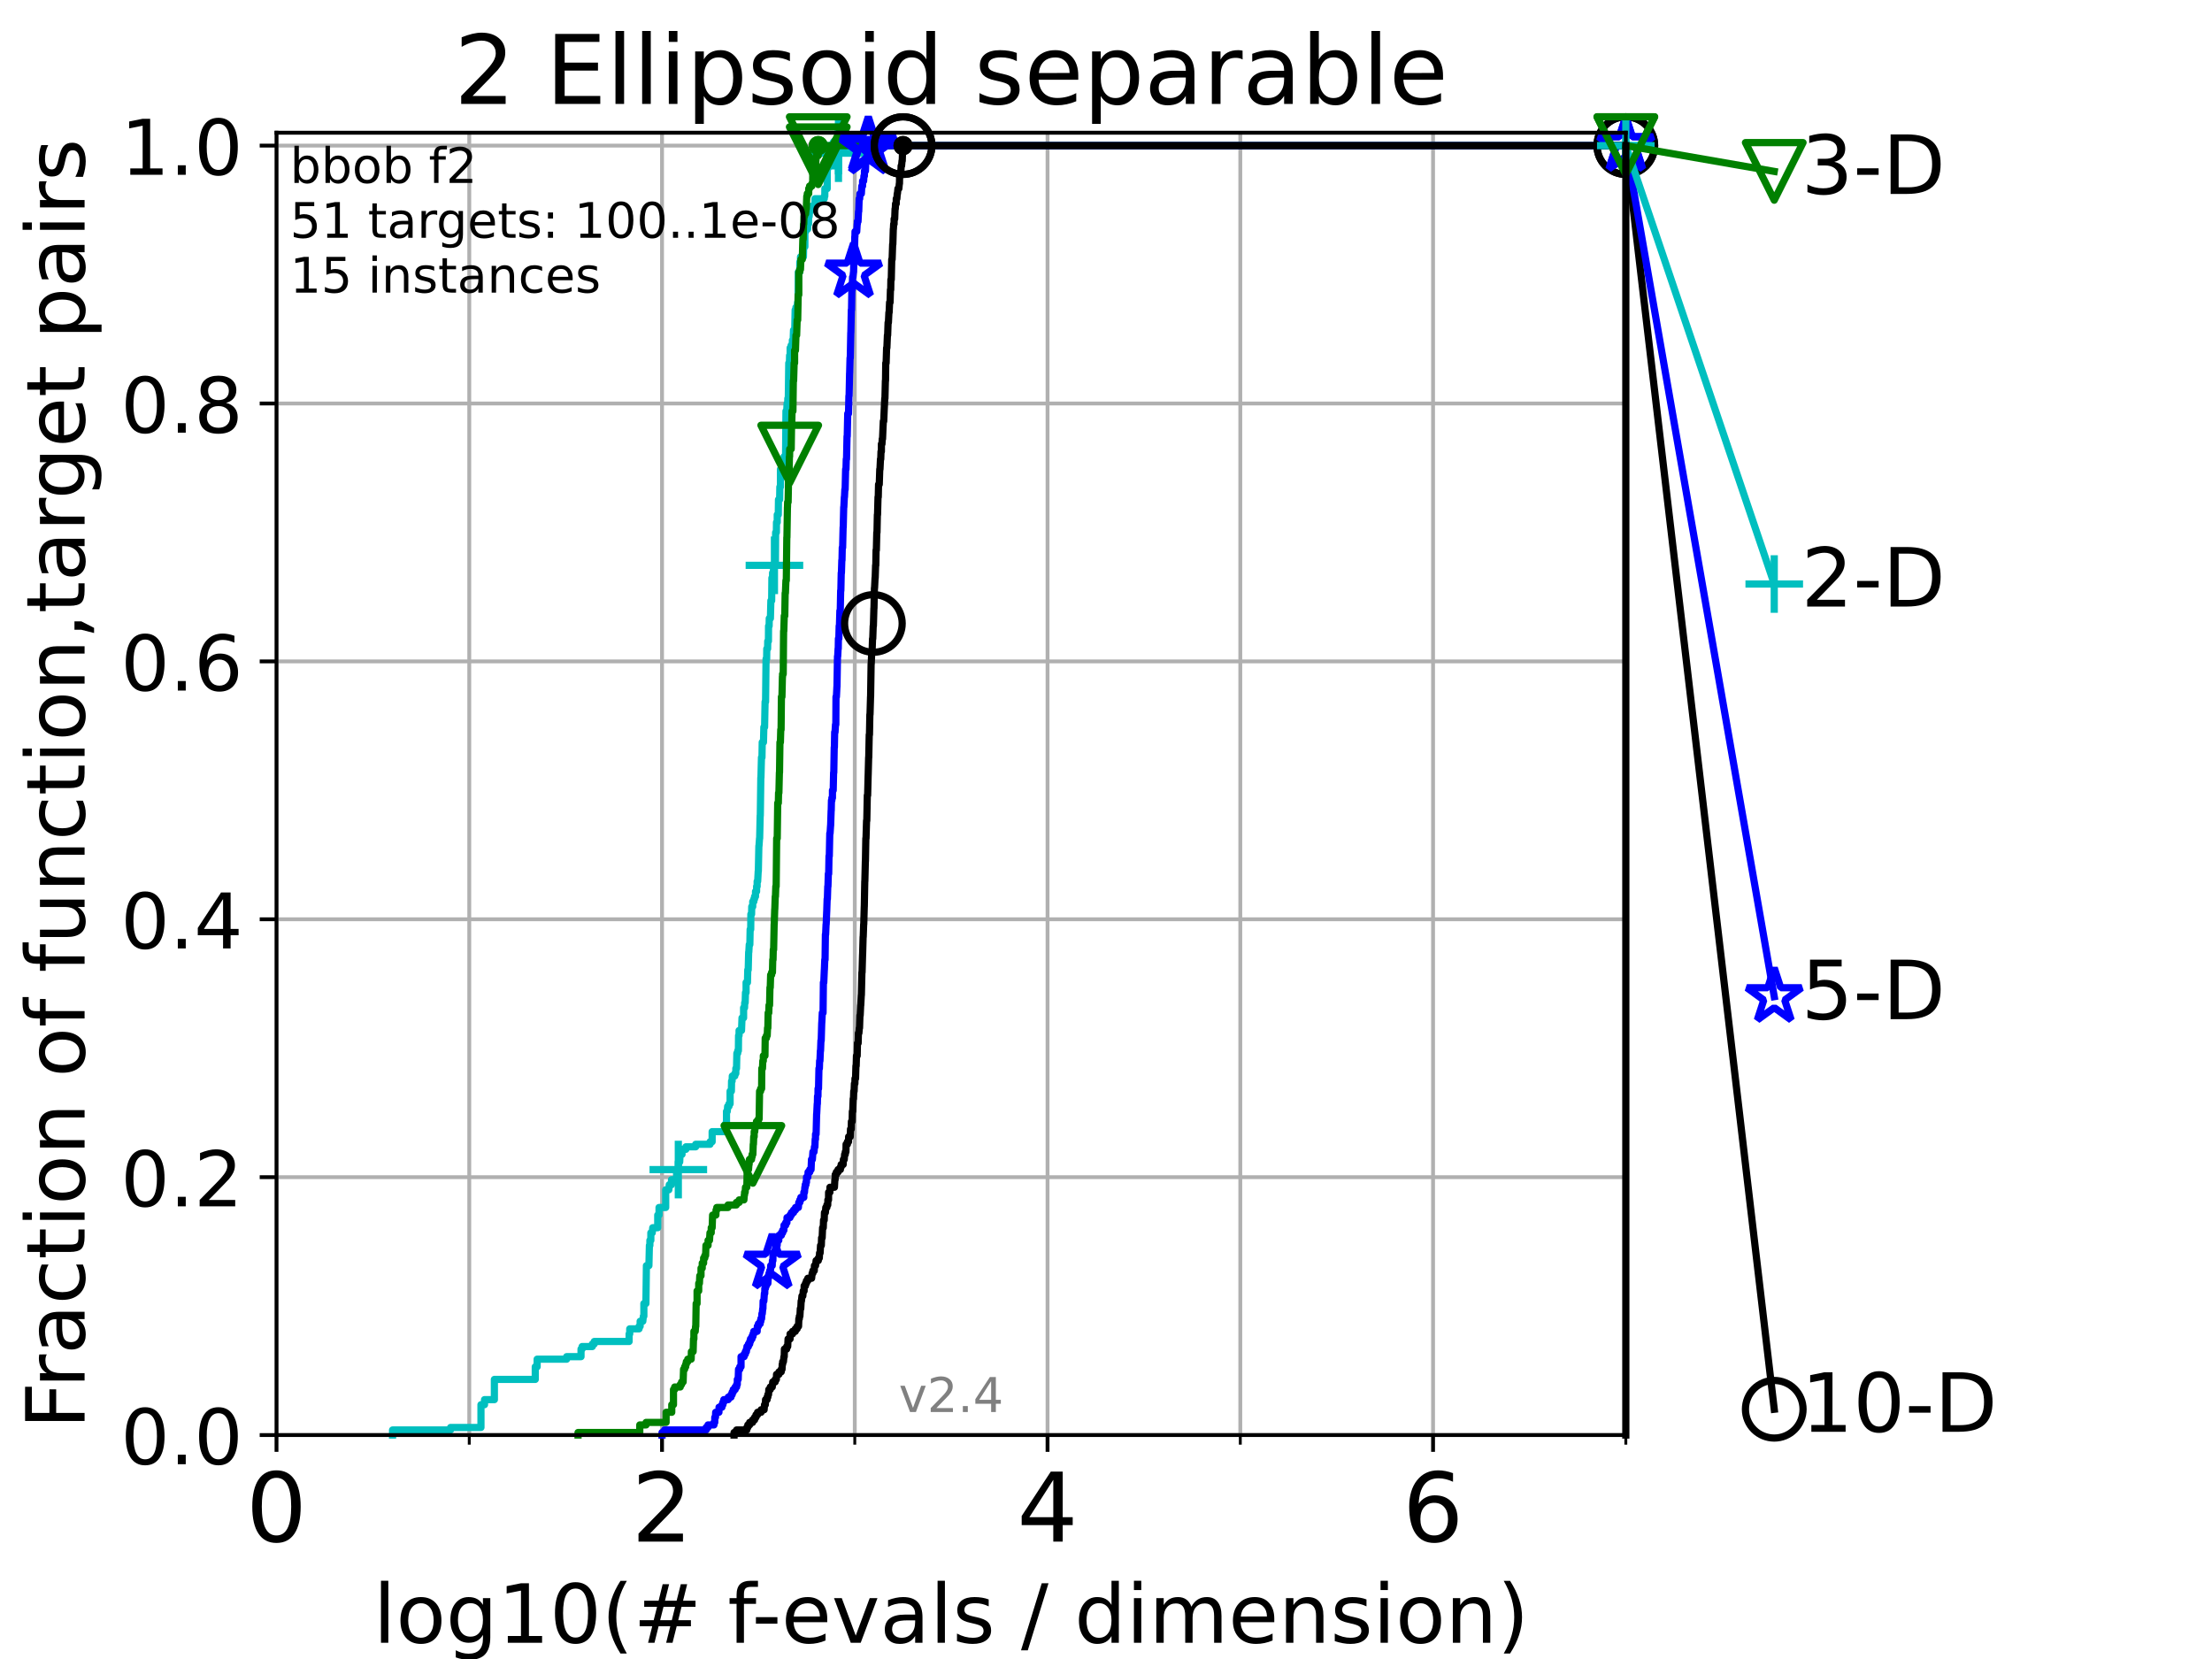 <?xml version="1.0" encoding="utf-8" standalone="no"?>
<!DOCTYPE svg PUBLIC "-//W3C//DTD SVG 1.1//EN"
  "http://www.w3.org/Graphics/SVG/1.1/DTD/svg11.dtd">
<!-- Created with matplotlib (https://matplotlib.org/) -->
<svg height="345.6pt" version="1.1" viewBox="0 0 460.8 345.6" width="460.8pt" xmlns="http://www.w3.org/2000/svg" xmlns:xlink="http://www.w3.org/1999/xlink">
 <defs>
  <style type="text/css">*{stroke-linecap:butt;stroke-linejoin:round;}</style>
 </defs>
 <g id="figure_1">
  <g id="patch_1">
   <path d="M 0 345.6 
L 460.8 345.6 
L 460.8 0 
L 0 0 
z
" style="fill:#ffffff;"/>
  </g>
  <g id="axes_1">
   <g id="patch_2">
    <path d="M 57.6 298.944 
L 338.688 298.944 
L 338.688 27.648 
L 57.6 27.648 
z
" style="fill:#ffffff;"/>
   </g>
   <g id="matplotlib.axis_1">
    <g id="xtick_1">
     <g id="line2d_1">
      <path clip-path="url(#p46dcba205d)" d="M 57.6 298.944 
L 57.6 27.648 
" style="fill:none;stroke:#b0b0b0;stroke-linecap:square;stroke-width:0.8;"/>
     </g>
     <g id="line2d_2">
      <defs>
       <path d="M 0 0 
L 0 3.5 
" id="m03b03bc76c" style="stroke:#000000;stroke-width:0.8;"/>
      </defs>
      <g>
       <use style="stroke:#000000;stroke-width:0.8;" x="57.6" xlink:href="#m03b03bc76c" y="298.944"/>
      </g>
     </g>
     <g id="text_1">
      <!-- 0 -->
      <g transform="translate(51.237 321.141)scale(0.2 -0.2)">
       <defs>
        <path d="M 31.781 66.406 
Q 24.172 66.406 20.328 58.906 
Q 16.5 51.422 16.5 36.375 
Q 16.5 21.391 20.328 13.891 
Q 24.172 6.391 31.781 6.391 
Q 39.453 6.391 43.281 13.891 
Q 47.125 21.391 47.125 36.375 
Q 47.125 51.422 43.281 58.906 
Q 39.453 66.406 31.781 66.406 
z
M 31.781 74.219 
Q 44.047 74.219 50.516 64.516 
Q 56.984 54.828 56.984 36.375 
Q 56.984 17.969 50.516 8.266 
Q 44.047 -1.422 31.781 -1.422 
Q 19.531 -1.422 13.062 8.266 
Q 6.594 17.969 6.594 36.375 
Q 6.594 54.828 13.062 64.516 
Q 19.531 74.219 31.781 74.219 
z
" id="DejaVuSans-48"/>
       </defs>
       <use xlink:href="#DejaVuSans-48"/>
      </g>
     </g>
    </g>
    <g id="xtick_2">
     <g id="line2d_3">
      <path clip-path="url(#p46dcba205d)" d="M 137.911 298.944 
L 137.911 27.648 
" style="fill:none;stroke:#b0b0b0;stroke-linecap:square;stroke-width:0.8;"/>
     </g>
     <g id="line2d_4">
      <g>
       <use style="stroke:#000000;stroke-width:0.8;" x="137.911" xlink:href="#m03b03bc76c" y="298.944"/>
      </g>
     </g>
     <g id="text_2">
      <!-- 2 -->
      <g transform="translate(131.548 321.141)scale(0.2 -0.2)">
       <defs>
        <path d="M 19.188 8.297 
L 53.609 8.297 
L 53.609 0 
L 7.328 0 
L 7.328 8.297 
Q 12.938 14.109 22.625 23.891 
Q 32.328 33.688 34.812 36.531 
Q 39.547 41.844 41.422 45.531 
Q 43.312 49.219 43.312 52.781 
Q 43.312 58.594 39.234 62.25 
Q 35.156 65.922 28.609 65.922 
Q 23.969 65.922 18.812 64.312 
Q 13.672 62.703 7.812 59.422 
L 7.812 69.391 
Q 13.766 71.781 18.938 73 
Q 24.125 74.219 28.422 74.219 
Q 39.75 74.219 46.484 68.547 
Q 53.219 62.891 53.219 53.422 
Q 53.219 48.922 51.531 44.891 
Q 49.859 40.875 45.406 35.406 
Q 44.188 33.984 37.641 27.219 
Q 31.109 20.453 19.188 8.297 
z
" id="DejaVuSans-50"/>
       </defs>
       <use xlink:href="#DejaVuSans-50"/>
      </g>
     </g>
    </g>
    <g id="xtick_3">
     <g id="line2d_5">
      <path clip-path="url(#p46dcba205d)" d="M 218.222 298.944 
L 218.222 27.648 
" style="fill:none;stroke:#b0b0b0;stroke-linecap:square;stroke-width:0.8;"/>
     </g>
     <g id="line2d_6">
      <g>
       <use style="stroke:#000000;stroke-width:0.8;" x="218.222" xlink:href="#m03b03bc76c" y="298.944"/>
      </g>
     </g>
     <g id="text_3">
      <!-- 4 -->
      <g transform="translate(211.859 321.141)scale(0.2 -0.2)">
       <defs>
        <path d="M 37.797 64.312 
L 12.891 25.391 
L 37.797 25.391 
z
M 35.203 72.906 
L 47.609 72.906 
L 47.609 25.391 
L 58.016 25.391 
L 58.016 17.188 
L 47.609 17.188 
L 47.609 0 
L 37.797 0 
L 37.797 17.188 
L 4.891 17.188 
L 4.891 26.703 
z
" id="DejaVuSans-52"/>
       </defs>
       <use xlink:href="#DejaVuSans-52"/>
      </g>
     </g>
    </g>
    <g id="xtick_4">
     <g id="line2d_7">
      <path clip-path="url(#p46dcba205d)" d="M 298.533 298.944 
L 298.533 27.648 
" style="fill:none;stroke:#b0b0b0;stroke-linecap:square;stroke-width:0.8;"/>
     </g>
     <g id="line2d_8">
      <g>
       <use style="stroke:#000000;stroke-width:0.8;" x="298.533" xlink:href="#m03b03bc76c" y="298.944"/>
      </g>
     </g>
     <g id="text_4">
      <!-- 6 -->
      <g transform="translate(292.17 321.141)scale(0.2 -0.2)">
       <defs>
        <path d="M 33.016 40.375 
Q 26.375 40.375 22.484 35.828 
Q 18.609 31.297 18.609 23.391 
Q 18.609 15.531 22.484 10.953 
Q 26.375 6.391 33.016 6.391 
Q 39.656 6.391 43.531 10.953 
Q 47.406 15.531 47.406 23.391 
Q 47.406 31.297 43.531 35.828 
Q 39.656 40.375 33.016 40.375 
z
M 52.594 71.297 
L 52.594 62.312 
Q 48.875 64.062 45.094 64.984 
Q 41.312 65.922 37.594 65.922 
Q 27.828 65.922 22.672 59.328 
Q 17.531 52.734 16.797 39.406 
Q 19.672 43.656 24.016 45.922 
Q 28.375 48.188 33.594 48.188 
Q 44.578 48.188 50.953 41.516 
Q 57.328 34.859 57.328 23.391 
Q 57.328 12.156 50.688 5.359 
Q 44.047 -1.422 33.016 -1.422 
Q 20.359 -1.422 13.672 8.266 
Q 6.984 17.969 6.984 36.375 
Q 6.984 53.656 15.188 63.938 
Q 23.391 74.219 37.203 74.219 
Q 40.922 74.219 44.703 73.484 
Q 48.484 72.75 52.594 71.297 
z
" id="DejaVuSans-54"/>
       </defs>
       <use xlink:href="#DejaVuSans-54"/>
      </g>
     </g>
    </g>
    <g id="xtick_5">
     <g id="line2d_9">
      <path clip-path="url(#p46dcba205d)" d="M 97.755 298.944 
L 97.755 27.648 
" style="fill:none;stroke:#b0b0b0;stroke-linecap:square;stroke-width:0.8;"/>
     </g>
     <g id="line2d_10">
      <defs>
       <path d="M 0 0 
L 0 2 
" id="m26d673a35b" style="stroke:#000000;stroke-width:0.6;"/>
      </defs>
      <g>
       <use style="stroke:#000000;stroke-width:0.6;" x="97.755" xlink:href="#m26d673a35b" y="298.944"/>
      </g>
     </g>
    </g>
    <g id="xtick_6">
     <g id="line2d_11">
      <path clip-path="url(#p46dcba205d)" d="M 178.066 298.944 
L 178.066 27.648 
" style="fill:none;stroke:#b0b0b0;stroke-linecap:square;stroke-width:0.8;"/>
     </g>
     <g id="line2d_12">
      <g>
       <use style="stroke:#000000;stroke-width:0.6;" x="178.066" xlink:href="#m26d673a35b" y="298.944"/>
      </g>
     </g>
    </g>
    <g id="xtick_7">
     <g id="line2d_13">
      <path clip-path="url(#p46dcba205d)" d="M 258.377 298.944 
L 258.377 27.648 
" style="fill:none;stroke:#b0b0b0;stroke-linecap:square;stroke-width:0.8;"/>
     </g>
     <g id="line2d_14">
      <g>
       <use style="stroke:#000000;stroke-width:0.6;" x="258.377" xlink:href="#m26d673a35b" y="298.944"/>
      </g>
     </g>
    </g>
    <g id="xtick_8">
     <g id="line2d_15">
      <path clip-path="url(#p46dcba205d)" d="M 338.688 298.944 
L 338.688 27.648 
" style="fill:none;stroke:#b0b0b0;stroke-linecap:square;stroke-width:0.8;"/>
     </g>
     <g id="line2d_16">
      <g>
       <use style="stroke:#000000;stroke-width:0.6;" x="338.688" xlink:href="#m26d673a35b" y="298.944"/>
      </g>
     </g>
    </g>
    <g id="text_5">
     <!-- log10(# f-evals / dimension) -->
     <g transform="translate(77.764 342.218)scale(0.17 -0.17)">
      <defs>
       <path d="M 9.422 75.984 
L 18.406 75.984 
L 18.406 0 
L 9.422 0 
z
" id="DejaVuSans-108"/>
       <path d="M 30.609 48.391 
Q 23.391 48.391 19.188 42.75 
Q 14.984 37.109 14.984 27.297 
Q 14.984 17.484 19.156 11.844 
Q 23.344 6.203 30.609 6.203 
Q 37.797 6.203 41.984 11.859 
Q 46.188 17.531 46.188 27.297 
Q 46.188 37.016 41.984 42.703 
Q 37.797 48.391 30.609 48.391 
z
M 30.609 56 
Q 42.328 56 49.016 48.375 
Q 55.719 40.766 55.719 27.297 
Q 55.719 13.875 49.016 6.219 
Q 42.328 -1.422 30.609 -1.422 
Q 18.844 -1.422 12.172 6.219 
Q 5.516 13.875 5.516 27.297 
Q 5.516 40.766 12.172 48.375 
Q 18.844 56 30.609 56 
z
" id="DejaVuSans-111"/>
       <path d="M 45.406 27.984 
Q 45.406 37.75 41.375 43.109 
Q 37.359 48.484 30.078 48.484 
Q 22.859 48.484 18.828 43.109 
Q 14.797 37.75 14.797 27.984 
Q 14.797 18.266 18.828 12.891 
Q 22.859 7.516 30.078 7.516 
Q 37.359 7.516 41.375 12.891 
Q 45.406 18.266 45.406 27.984 
z
M 54.391 6.781 
Q 54.391 -7.172 48.188 -13.984 
Q 42 -20.797 29.203 -20.797 
Q 24.469 -20.797 20.266 -20.094 
Q 16.062 -19.391 12.109 -17.922 
L 12.109 -9.188 
Q 16.062 -11.328 19.922 -12.344 
Q 23.781 -13.375 27.781 -13.375 
Q 36.625 -13.375 41.016 -8.766 
Q 45.406 -4.156 45.406 5.172 
L 45.406 9.625 
Q 42.625 4.781 38.281 2.391 
Q 33.938 0 27.875 0 
Q 17.828 0 11.672 7.656 
Q 5.516 15.328 5.516 27.984 
Q 5.516 40.672 11.672 48.328 
Q 17.828 56 27.875 56 
Q 33.938 56 38.281 53.609 
Q 42.625 51.219 45.406 46.391 
L 45.406 54.688 
L 54.391 54.688 
z
" id="DejaVuSans-103"/>
       <path d="M 12.406 8.297 
L 28.516 8.297 
L 28.516 63.922 
L 10.984 60.406 
L 10.984 69.391 
L 28.422 72.906 
L 38.281 72.906 
L 38.281 8.297 
L 54.391 8.297 
L 54.391 0 
L 12.406 0 
z
" id="DejaVuSans-49"/>
       <path d="M 31 75.875 
Q 24.469 64.656 21.281 53.656 
Q 18.109 42.672 18.109 31.391 
Q 18.109 20.125 21.312 9.062 
Q 24.516 -2 31 -13.188 
L 23.188 -13.188 
Q 15.875 -1.703 12.234 9.375 
Q 8.594 20.453 8.594 31.391 
Q 8.594 42.281 12.203 53.312 
Q 15.828 64.359 23.188 75.875 
z
" id="DejaVuSans-40"/>
       <path d="M 51.125 44 
L 36.922 44 
L 32.812 27.688 
L 47.125 27.688 
z
M 43.797 71.781 
L 38.719 51.516 
L 52.984 51.516 
L 58.109 71.781 
L 65.922 71.781 
L 60.891 51.516 
L 76.125 51.516 
L 76.125 44 
L 58.984 44 
L 54.984 27.688 
L 70.516 27.688 
L 70.516 20.219 
L 53.078 20.219 
L 48 0 
L 40.188 0 
L 45.219 20.219 
L 30.906 20.219 
L 25.875 0 
L 18.016 0 
L 23.094 20.219 
L 7.719 20.219 
L 7.719 27.688 
L 24.906 27.688 
L 29 44 
L 13.281 44 
L 13.281 51.516 
L 30.906 51.516 
L 35.891 71.781 
z
" id="DejaVuSans-35"/>
       <path id="DejaVuSans-32"/>
       <path d="M 37.109 75.984 
L 37.109 68.5 
L 28.516 68.5 
Q 23.688 68.5 21.797 66.547 
Q 19.922 64.594 19.922 59.516 
L 19.922 54.688 
L 34.719 54.688 
L 34.719 47.703 
L 19.922 47.703 
L 19.922 0 
L 10.891 0 
L 10.891 47.703 
L 2.297 47.703 
L 2.297 54.688 
L 10.891 54.688 
L 10.891 58.5 
Q 10.891 67.625 15.141 71.797 
Q 19.391 75.984 28.609 75.984 
z
" id="DejaVuSans-102"/>
       <path d="M 4.891 31.391 
L 31.203 31.391 
L 31.203 23.391 
L 4.891 23.391 
z
" id="DejaVuSans-45"/>
       <path d="M 56.203 29.594 
L 56.203 25.203 
L 14.891 25.203 
Q 15.484 15.922 20.484 11.062 
Q 25.484 6.203 34.422 6.203 
Q 39.594 6.203 44.453 7.469 
Q 49.312 8.734 54.109 11.281 
L 54.109 2.781 
Q 49.266 0.734 44.188 -0.344 
Q 39.109 -1.422 33.891 -1.422 
Q 20.797 -1.422 13.156 6.188 
Q 5.516 13.812 5.516 26.812 
Q 5.516 40.234 12.766 48.109 
Q 20.016 56 32.328 56 
Q 43.359 56 49.781 48.891 
Q 56.203 41.797 56.203 29.594 
z
M 47.219 32.234 
Q 47.125 39.594 43.094 43.984 
Q 39.062 48.391 32.422 48.391 
Q 24.906 48.391 20.391 44.141 
Q 15.875 39.891 15.188 32.172 
z
" id="DejaVuSans-101"/>
       <path d="M 2.984 54.688 
L 12.5 54.688 
L 29.594 8.797 
L 46.688 54.688 
L 56.203 54.688 
L 35.688 0 
L 23.484 0 
z
" id="DejaVuSans-118"/>
       <path d="M 34.281 27.484 
Q 23.391 27.484 19.188 25 
Q 14.984 22.516 14.984 16.5 
Q 14.984 11.719 18.141 8.906 
Q 21.297 6.109 26.703 6.109 
Q 34.188 6.109 38.703 11.406 
Q 43.219 16.703 43.219 25.484 
L 43.219 27.484 
z
M 52.203 31.203 
L 52.203 0 
L 43.219 0 
L 43.219 8.297 
Q 40.141 3.328 35.547 0.953 
Q 30.953 -1.422 24.312 -1.422 
Q 15.922 -1.422 10.953 3.297 
Q 6 8.016 6 15.922 
Q 6 25.141 12.172 29.828 
Q 18.359 34.516 30.609 34.516 
L 43.219 34.516 
L 43.219 35.406 
Q 43.219 41.609 39.141 45 
Q 35.062 48.391 27.688 48.391 
Q 23 48.391 18.547 47.266 
Q 14.109 46.141 10.016 43.891 
L 10.016 52.203 
Q 14.938 54.109 19.578 55.047 
Q 24.219 56 28.609 56 
Q 40.484 56 46.344 49.844 
Q 52.203 43.703 52.203 31.203 
z
" id="DejaVuSans-97"/>
       <path d="M 44.281 53.078 
L 44.281 44.578 
Q 40.484 46.531 36.375 47.5 
Q 32.281 48.484 27.875 48.484 
Q 21.188 48.484 17.844 46.438 
Q 14.5 44.391 14.5 40.281 
Q 14.5 37.156 16.891 35.375 
Q 19.281 33.594 26.516 31.984 
L 29.594 31.297 
Q 39.156 29.25 43.188 25.516 
Q 47.219 21.781 47.219 15.094 
Q 47.219 7.469 41.188 3.016 
Q 35.156 -1.422 24.609 -1.422 
Q 20.219 -1.422 15.453 -0.562 
Q 10.688 0.297 5.422 2 
L 5.422 11.281 
Q 10.406 8.688 15.234 7.391 
Q 20.062 6.109 24.812 6.109 
Q 31.156 6.109 34.562 8.281 
Q 37.984 10.453 37.984 14.406 
Q 37.984 18.062 35.516 20.016 
Q 33.062 21.969 24.703 23.781 
L 21.578 24.516 
Q 13.234 26.266 9.516 29.906 
Q 5.812 33.547 5.812 39.891 
Q 5.812 47.609 11.281 51.797 
Q 16.75 56 26.812 56 
Q 31.781 56 36.172 55.266 
Q 40.578 54.547 44.281 53.078 
z
" id="DejaVuSans-115"/>
       <path d="M 25.391 72.906 
L 33.688 72.906 
L 8.297 -9.281 
L 0 -9.281 
z
" id="DejaVuSans-47"/>
       <path d="M 45.406 46.391 
L 45.406 75.984 
L 54.391 75.984 
L 54.391 0 
L 45.406 0 
L 45.406 8.203 
Q 42.578 3.328 38.25 0.953 
Q 33.938 -1.422 27.875 -1.422 
Q 17.969 -1.422 11.734 6.484 
Q 5.516 14.406 5.516 27.297 
Q 5.516 40.188 11.734 48.094 
Q 17.969 56 27.875 56 
Q 33.938 56 38.25 53.625 
Q 42.578 51.266 45.406 46.391 
z
M 14.797 27.297 
Q 14.797 17.391 18.875 11.75 
Q 22.953 6.109 30.078 6.109 
Q 37.203 6.109 41.297 11.75 
Q 45.406 17.391 45.406 27.297 
Q 45.406 37.203 41.297 42.844 
Q 37.203 48.484 30.078 48.484 
Q 22.953 48.484 18.875 42.844 
Q 14.797 37.203 14.797 27.297 
z
" id="DejaVuSans-100"/>
       <path d="M 9.422 54.688 
L 18.406 54.688 
L 18.406 0 
L 9.422 0 
z
M 9.422 75.984 
L 18.406 75.984 
L 18.406 64.594 
L 9.422 64.594 
z
" id="DejaVuSans-105"/>
       <path d="M 52 44.188 
Q 55.375 50.25 60.062 53.125 
Q 64.75 56 71.094 56 
Q 79.641 56 84.281 50.016 
Q 88.922 44.047 88.922 33.016 
L 88.922 0 
L 79.891 0 
L 79.891 32.719 
Q 79.891 40.578 77.094 44.375 
Q 74.312 48.188 68.609 48.188 
Q 61.625 48.188 57.562 43.547 
Q 53.516 38.922 53.516 30.906 
L 53.516 0 
L 44.484 0 
L 44.484 32.719 
Q 44.484 40.625 41.703 44.406 
Q 38.922 48.188 33.109 48.188 
Q 26.219 48.188 22.156 43.531 
Q 18.109 38.875 18.109 30.906 
L 18.109 0 
L 9.078 0 
L 9.078 54.688 
L 18.109 54.688 
L 18.109 46.188 
Q 21.188 51.219 25.484 53.609 
Q 29.781 56 35.688 56 
Q 41.656 56 45.828 52.969 
Q 50 49.953 52 44.188 
z
" id="DejaVuSans-109"/>
       <path d="M 54.891 33.016 
L 54.891 0 
L 45.906 0 
L 45.906 32.719 
Q 45.906 40.484 42.875 44.328 
Q 39.844 48.188 33.797 48.188 
Q 26.516 48.188 22.312 43.547 
Q 18.109 38.922 18.109 30.906 
L 18.109 0 
L 9.078 0 
L 9.078 54.688 
L 18.109 54.688 
L 18.109 46.188 
Q 21.344 51.125 25.703 53.562 
Q 30.078 56 35.797 56 
Q 45.219 56 50.047 50.172 
Q 54.891 44.344 54.891 33.016 
z
" id="DejaVuSans-110"/>
       <path d="M 8.016 75.875 
L 15.828 75.875 
Q 23.141 64.359 26.781 53.312 
Q 30.422 42.281 30.422 31.391 
Q 30.422 20.453 26.781 9.375 
Q 23.141 -1.703 15.828 -13.188 
L 8.016 -13.188 
Q 14.5 -2 17.703 9.062 
Q 20.906 20.125 20.906 31.391 
Q 20.906 42.672 17.703 53.656 
Q 14.5 64.656 8.016 75.875 
z
" id="DejaVuSans-41"/>
      </defs>
      <use xlink:href="#DejaVuSans-108"/>
      <use x="27.783" xlink:href="#DejaVuSans-111"/>
      <use x="88.965" xlink:href="#DejaVuSans-103"/>
      <use x="152.441" xlink:href="#DejaVuSans-49"/>
      <use x="216.064" xlink:href="#DejaVuSans-48"/>
      <use x="279.688" xlink:href="#DejaVuSans-40"/>
      <use x="318.701" xlink:href="#DejaVuSans-35"/>
      <use x="402.49" xlink:href="#DejaVuSans-32"/>
      <use x="434.277" xlink:href="#DejaVuSans-102"/>
      <use x="463.982" xlink:href="#DejaVuSans-45"/>
      <use x="500.066" xlink:href="#DejaVuSans-101"/>
      <use x="561.59" xlink:href="#DejaVuSans-118"/>
      <use x="620.77" xlink:href="#DejaVuSans-97"/>
      <use x="682.049" xlink:href="#DejaVuSans-108"/>
      <use x="709.832" xlink:href="#DejaVuSans-115"/>
      <use x="761.932" xlink:href="#DejaVuSans-32"/>
      <use x="793.719" xlink:href="#DejaVuSans-47"/>
      <use x="827.41" xlink:href="#DejaVuSans-32"/>
      <use x="859.197" xlink:href="#DejaVuSans-100"/>
      <use x="922.674" xlink:href="#DejaVuSans-105"/>
      <use x="950.457" xlink:href="#DejaVuSans-109"/>
      <use x="1047.869" xlink:href="#DejaVuSans-101"/>
      <use x="1109.393" xlink:href="#DejaVuSans-110"/>
      <use x="1172.771" xlink:href="#DejaVuSans-115"/>
      <use x="1224.871" xlink:href="#DejaVuSans-105"/>
      <use x="1252.654" xlink:href="#DejaVuSans-111"/>
      <use x="1313.836" xlink:href="#DejaVuSans-110"/>
      <use x="1377.215" xlink:href="#DejaVuSans-41"/>
     </g>
    </g>
   </g>
   <g id="matplotlib.axis_2">
    <g id="ytick_1">
     <g id="line2d_17">
      <path clip-path="url(#p46dcba205d)" d="M 57.6 298.944 
L 338.688 298.944 
" style="fill:none;stroke:#b0b0b0;stroke-linecap:square;stroke-width:0.8;"/>
     </g>
     <g id="line2d_18">
      <defs>
       <path d="M 0 0 
L -3.5 0 
" id="mb7bb71c8b7" style="stroke:#000000;stroke-width:0.8;"/>
      </defs>
      <g>
       <use style="stroke:#000000;stroke-width:0.8;" x="57.6" xlink:href="#mb7bb71c8b7" y="298.944"/>
      </g>
     </g>
     <g id="text_6">
      <!-- 0.0 -->
      <g transform="translate(25.155 305.023)scale(0.16 -0.16)">
       <defs>
        <path d="M 10.688 12.406 
L 21 12.406 
L 21 0 
L 10.688 0 
z
" id="DejaVuSans-46"/>
       </defs>
       <use xlink:href="#DejaVuSans-48"/>
       <use x="63.623" xlink:href="#DejaVuSans-46"/>
       <use x="95.41" xlink:href="#DejaVuSans-48"/>
      </g>
     </g>
    </g>
    <g id="ytick_2">
     <g id="line2d_19">
      <path clip-path="url(#p46dcba205d)" d="M 57.6 245.222 
L 338.688 245.222 
" style="fill:none;stroke:#b0b0b0;stroke-linecap:square;stroke-width:0.8;"/>
     </g>
     <g id="line2d_20">
      <g>
       <use style="stroke:#000000;stroke-width:0.8;" x="57.6" xlink:href="#mb7bb71c8b7" y="245.222"/>
      </g>
     </g>
     <g id="text_7">
      <!-- 0.2 -->
      <g transform="translate(25.155 251.301)scale(0.16 -0.16)">
       <use xlink:href="#DejaVuSans-48"/>
       <use x="63.623" xlink:href="#DejaVuSans-46"/>
       <use x="95.41" xlink:href="#DejaVuSans-50"/>
      </g>
     </g>
    </g>
    <g id="ytick_3">
     <g id="line2d_21">
      <path clip-path="url(#p46dcba205d)" d="M 57.6 191.5 
L 338.688 191.5 
" style="fill:none;stroke:#b0b0b0;stroke-linecap:square;stroke-width:0.8;"/>
     </g>
     <g id="line2d_22">
      <g>
       <use style="stroke:#000000;stroke-width:0.8;" x="57.6" xlink:href="#mb7bb71c8b7" y="191.5"/>
      </g>
     </g>
     <g id="text_8">
      <!-- 0.4 -->
      <g transform="translate(25.155 197.579)scale(0.16 -0.16)">
       <use xlink:href="#DejaVuSans-48"/>
       <use x="63.623" xlink:href="#DejaVuSans-46"/>
       <use x="95.41" xlink:href="#DejaVuSans-52"/>
      </g>
     </g>
    </g>
    <g id="ytick_4">
     <g id="line2d_23">
      <path clip-path="url(#p46dcba205d)" d="M 57.6 137.778 
L 338.688 137.778 
" style="fill:none;stroke:#b0b0b0;stroke-linecap:square;stroke-width:0.8;"/>
     </g>
     <g id="line2d_24">
      <g>
       <use style="stroke:#000000;stroke-width:0.8;" x="57.6" xlink:href="#mb7bb71c8b7" y="137.778"/>
      </g>
     </g>
     <g id="text_9">
      <!-- 0.6 -->
      <g transform="translate(25.155 143.857)scale(0.16 -0.16)">
       <use xlink:href="#DejaVuSans-48"/>
       <use x="63.623" xlink:href="#DejaVuSans-46"/>
       <use x="95.41" xlink:href="#DejaVuSans-54"/>
      </g>
     </g>
    </g>
    <g id="ytick_5">
     <g id="line2d_25">
      <path clip-path="url(#p46dcba205d)" d="M 57.6 84.056 
L 338.688 84.056 
" style="fill:none;stroke:#b0b0b0;stroke-linecap:square;stroke-width:0.8;"/>
     </g>
     <g id="line2d_26">
      <g>
       <use style="stroke:#000000;stroke-width:0.8;" x="57.6" xlink:href="#mb7bb71c8b7" y="84.056"/>
      </g>
     </g>
     <g id="text_10">
      <!-- 0.8 -->
      <g transform="translate(25.155 90.135)scale(0.16 -0.16)">
       <defs>
        <path d="M 31.781 34.625 
Q 24.75 34.625 20.719 30.859 
Q 16.703 27.094 16.703 20.516 
Q 16.703 13.922 20.719 10.156 
Q 24.75 6.391 31.781 6.391 
Q 38.812 6.391 42.859 10.172 
Q 46.922 13.969 46.922 20.516 
Q 46.922 27.094 42.891 30.859 
Q 38.875 34.625 31.781 34.625 
z
M 21.922 38.812 
Q 15.578 40.375 12.031 44.719 
Q 8.5 49.078 8.5 55.328 
Q 8.5 64.062 14.719 69.141 
Q 20.953 74.219 31.781 74.219 
Q 42.672 74.219 48.875 69.141 
Q 55.078 64.062 55.078 55.328 
Q 55.078 49.078 51.531 44.719 
Q 48 40.375 41.703 38.812 
Q 48.828 37.156 52.797 32.312 
Q 56.781 27.484 56.781 20.516 
Q 56.781 9.906 50.312 4.234 
Q 43.844 -1.422 31.781 -1.422 
Q 19.734 -1.422 13.25 4.234 
Q 6.781 9.906 6.781 20.516 
Q 6.781 27.484 10.781 32.312 
Q 14.797 37.156 21.922 38.812 
z
M 18.312 54.391 
Q 18.312 48.734 21.844 45.562 
Q 25.391 42.391 31.781 42.391 
Q 38.141 42.391 41.719 45.562 
Q 45.312 48.734 45.312 54.391 
Q 45.312 60.062 41.719 63.234 
Q 38.141 66.406 31.781 66.406 
Q 25.391 66.406 21.844 63.234 
Q 18.312 60.062 18.312 54.391 
z
" id="DejaVuSans-56"/>
       </defs>
       <use xlink:href="#DejaVuSans-48"/>
       <use x="63.623" xlink:href="#DejaVuSans-46"/>
       <use x="95.41" xlink:href="#DejaVuSans-56"/>
      </g>
     </g>
    </g>
    <g id="ytick_6">
     <g id="line2d_27">
      <path clip-path="url(#p46dcba205d)" d="M 57.6 30.334 
L 338.688 30.334 
" style="fill:none;stroke:#b0b0b0;stroke-linecap:square;stroke-width:0.8;"/>
     </g>
     <g id="line2d_28">
      <g>
       <use style="stroke:#000000;stroke-width:0.8;" x="57.6" xlink:href="#mb7bb71c8b7" y="30.334"/>
      </g>
     </g>
     <g id="text_11">
      <!-- 1.0 -->
      <g transform="translate(25.155 36.413)scale(0.16 -0.16)">
       <use xlink:href="#DejaVuSans-49"/>
       <use x="63.623" xlink:href="#DejaVuSans-46"/>
       <use x="95.41" xlink:href="#DejaVuSans-48"/>
      </g>
     </g>
    </g>
    <g id="text_12">
     <!-- Fraction of function,target pairs -->
     <g transform="translate(17.62 297.681)rotate(-90)scale(0.17 -0.17)">
      <defs>
       <path d="M 9.812 72.906 
L 51.703 72.906 
L 51.703 64.594 
L 19.672 64.594 
L 19.672 43.109 
L 48.578 43.109 
L 48.578 34.812 
L 19.672 34.812 
L 19.672 0 
L 9.812 0 
z
" id="DejaVuSans-70"/>
       <path d="M 41.109 46.297 
Q 39.594 47.172 37.812 47.578 
Q 36.031 48 33.891 48 
Q 26.266 48 22.188 43.047 
Q 18.109 38.094 18.109 28.812 
L 18.109 0 
L 9.078 0 
L 9.078 54.688 
L 18.109 54.688 
L 18.109 46.188 
Q 20.953 51.172 25.484 53.578 
Q 30.031 56 36.531 56 
Q 37.453 56 38.578 55.875 
Q 39.703 55.766 41.062 55.516 
z
" id="DejaVuSans-114"/>
       <path d="M 48.781 52.594 
L 48.781 44.188 
Q 44.969 46.297 41.141 47.344 
Q 37.312 48.391 33.406 48.391 
Q 24.656 48.391 19.812 42.844 
Q 14.984 37.312 14.984 27.297 
Q 14.984 17.281 19.812 11.734 
Q 24.656 6.203 33.406 6.203 
Q 37.312 6.203 41.141 7.25 
Q 44.969 8.297 48.781 10.406 
L 48.781 2.094 
Q 45.016 0.344 40.984 -0.531 
Q 36.969 -1.422 32.422 -1.422 
Q 20.062 -1.422 12.781 6.344 
Q 5.516 14.109 5.516 27.297 
Q 5.516 40.672 12.859 48.328 
Q 20.219 56 33.016 56 
Q 37.156 56 41.109 55.141 
Q 45.062 54.297 48.781 52.594 
z
" id="DejaVuSans-99"/>
       <path d="M 18.312 70.219 
L 18.312 54.688 
L 36.812 54.688 
L 36.812 47.703 
L 18.312 47.703 
L 18.312 18.016 
Q 18.312 11.328 20.141 9.422 
Q 21.969 7.516 27.594 7.516 
L 36.812 7.516 
L 36.812 0 
L 27.594 0 
Q 17.188 0 13.234 3.875 
Q 9.281 7.766 9.281 18.016 
L 9.281 47.703 
L 2.688 47.703 
L 2.688 54.688 
L 9.281 54.688 
L 9.281 70.219 
z
" id="DejaVuSans-116"/>
       <path d="M 8.5 21.578 
L 8.5 54.688 
L 17.484 54.688 
L 17.484 21.922 
Q 17.484 14.156 20.5 10.266 
Q 23.531 6.391 29.594 6.391 
Q 36.859 6.391 41.078 11.031 
Q 45.312 15.672 45.312 23.688 
L 45.312 54.688 
L 54.297 54.688 
L 54.297 0 
L 45.312 0 
L 45.312 8.406 
Q 42.047 3.422 37.719 1 
Q 33.406 -1.422 27.688 -1.422 
Q 18.266 -1.422 13.375 4.438 
Q 8.5 10.297 8.5 21.578 
z
M 31.109 56 
z
" id="DejaVuSans-117"/>
       <path d="M 11.719 12.406 
L 22.016 12.406 
L 22.016 4 
L 14.016 -11.625 
L 7.719 -11.625 
L 11.719 4 
z
" id="DejaVuSans-44"/>
       <path d="M 18.109 8.203 
L 18.109 -20.797 
L 9.078 -20.797 
L 9.078 54.688 
L 18.109 54.688 
L 18.109 46.391 
Q 20.953 51.266 25.266 53.625 
Q 29.594 56 35.594 56 
Q 45.562 56 51.781 48.094 
Q 58.016 40.188 58.016 27.297 
Q 58.016 14.406 51.781 6.484 
Q 45.562 -1.422 35.594 -1.422 
Q 29.594 -1.422 25.266 0.953 
Q 20.953 3.328 18.109 8.203 
z
M 48.688 27.297 
Q 48.688 37.203 44.609 42.844 
Q 40.531 48.484 33.406 48.484 
Q 26.266 48.484 22.188 42.844 
Q 18.109 37.203 18.109 27.297 
Q 18.109 17.391 22.188 11.75 
Q 26.266 6.109 33.406 6.109 
Q 40.531 6.109 44.609 11.75 
Q 48.688 17.391 48.688 27.297 
z
" id="DejaVuSans-112"/>
      </defs>
      <use xlink:href="#DejaVuSans-70"/>
      <use x="50.27" xlink:href="#DejaVuSans-114"/>
      <use x="91.383" xlink:href="#DejaVuSans-97"/>
      <use x="152.662" xlink:href="#DejaVuSans-99"/>
      <use x="207.643" xlink:href="#DejaVuSans-116"/>
      <use x="246.852" xlink:href="#DejaVuSans-105"/>
      <use x="274.635" xlink:href="#DejaVuSans-111"/>
      <use x="335.816" xlink:href="#DejaVuSans-110"/>
      <use x="399.195" xlink:href="#DejaVuSans-32"/>
      <use x="430.982" xlink:href="#DejaVuSans-111"/>
      <use x="492.164" xlink:href="#DejaVuSans-102"/>
      <use x="527.369" xlink:href="#DejaVuSans-32"/>
      <use x="559.156" xlink:href="#DejaVuSans-102"/>
      <use x="594.361" xlink:href="#DejaVuSans-117"/>
      <use x="657.74" xlink:href="#DejaVuSans-110"/>
      <use x="721.119" xlink:href="#DejaVuSans-99"/>
      <use x="776.1" xlink:href="#DejaVuSans-116"/>
      <use x="815.309" xlink:href="#DejaVuSans-105"/>
      <use x="843.092" xlink:href="#DejaVuSans-111"/>
      <use x="904.273" xlink:href="#DejaVuSans-110"/>
      <use x="967.652" xlink:href="#DejaVuSans-44"/>
      <use x="999.439" xlink:href="#DejaVuSans-116"/>
      <use x="1038.648" xlink:href="#DejaVuSans-97"/>
      <use x="1099.928" xlink:href="#DejaVuSans-114"/>
      <use x="1139.291" xlink:href="#DejaVuSans-103"/>
      <use x="1202.768" xlink:href="#DejaVuSans-101"/>
      <use x="1264.291" xlink:href="#DejaVuSans-116"/>
      <use x="1303.5" xlink:href="#DejaVuSans-32"/>
      <use x="1335.287" xlink:href="#DejaVuSans-112"/>
      <use x="1398.764" xlink:href="#DejaVuSans-97"/>
      <use x="1460.043" xlink:href="#DejaVuSans-105"/>
      <use x="1487.826" xlink:href="#DejaVuSans-114"/>
      <use x="1528.939" xlink:href="#DejaVuSans-115"/>
     </g>
    </g>
   </g>
   <g id="line2d_29">
    <defs>
     <path d="M 0 1.5 
C 0.398 1.5 0.779 1.342 1.061 1.061 
C 1.342 0.779 1.5 0.398 1.5 0 
C 1.5 -0.398 1.342 -0.779 1.061 -1.061 
C 0.779 -1.342 0.398 -1.5 0 -1.5 
C -0.398 -1.5 -0.779 -1.342 -1.061 -1.061 
C -1.342 -0.779 -1.5 -0.398 -1.5 0 
C -1.5 0.398 -1.342 0.779 -1.061 1.061 
C -0.779 1.342 -0.398 1.5 0 1.5 
z
" id="me9340f3a29" style="stroke:#00bfbf;"/>
    </defs>
    <g>
     <use style="fill:#00bfbf;stroke:#00bfbf;" x="174.669" xlink:href="#me9340f3a29" y="30.334"/>
     <use style="fill:#00bfbf;stroke:#00bfbf;" x="174.669" xlink:href="#me9340f3a29" y="30.334"/>
    </g>
   </g>
   <g id="line2d_30">
    <path d="M 81.776 298.944 
L 81.776 297.891 
L 93.864 297.891 
L 93.864 297.364 
L 100.193 297.364 
L 100.193 292.624 
L 100.935 292.624 
L 100.935 291.57 
L 102.989 291.57 
L 102.989 287.357 
L 111.506 287.357 
L 111.506 284.723 
L 111.897 284.723 
L 111.897 283.143 
L 118.04 283.143 
L 118.04 282.617 
L 121.037 282.617 
L 121.037 281.037 
L 121.265 281.037 
L 121.265 280.51 
L 123.394 280.51 
L 123.394 279.983 
L 123.791 279.983 
L 123.791 279.457 
L 131.056 279.457 
L 131.056 277.877 
L 131.185 277.877 
L 131.185 276.823 
L 133.125 276.823 
L 133.125 276.296 
L 133.353 276.296 
L 133.353 275.243 
L 133.91 275.243 
L 134.019 274.19 
L 134.128 274.19 
L 134.128 271.556 
L 134.556 271.556 
L 134.661 263.656 
L 135.179 263.656 
L 135.281 259.443 
L 135.382 259.443 
L 135.382 258.389 
L 135.582 258.389 
L 135.582 256.809 
L 135.879 256.809 
L 135.976 255.756 
L 137.016 255.756 
L 137.016 253.122 
L 137.29 253.122 
L 137.29 251.542 
L 138.678 251.542 
L 138.678 247.855 
L 139.334 247.855 
L 139.414 246.802 
L 139.887 246.802 
L 139.887 245.749 
L 140.944 245.749 
L 140.944 243.642 
L 141.307 243.642 
L 141.307 242.062 
L 141.592 242.062 
L 141.662 240.482 
L 142.079 240.482 
L 142.079 239.428 
L 142.884 239.428 
L 142.884 238.902 
L 144.924 238.902 
L 144.924 238.375 
L 147.918 238.375 
L 147.918 237.848 
L 148.354 237.848 
L 148.354 235.742 
L 151.015 235.742 
L 151.097 234.162 
L 151.341 234.162 
L 151.341 231.528 
L 151.502 231.528 
L 151.582 230.475 
L 151.858 230.475 
L 151.858 229.948 
L 152.092 229.948 
L 152.092 227.315 
L 152.36 227.315 
L 152.398 225.208 
L 152.512 225.208 
L 152.55 224.155 
L 153.069 224.155 
L 153.069 223.628 
L 153.287 223.628 
L 153.287 222.575 
L 153.431 222.575 
L 153.502 219.414 
L 153.68 219.414 
L 153.68 218.888 
L 153.82 218.888 
L 153.855 215.728 
L 153.96 215.728 
L 153.96 214.674 
L 154.473 214.674 
L 154.574 212.041 
L 154.906 212.041 
L 154.906 209.934 
L 155.103 209.934 
L 155.135 208.881 
L 155.232 208.881 
L 155.297 206.774 
L 155.425 206.774 
L 155.425 204.667 
L 155.71 204.667 
L 155.773 202.034 
L 155.867 202.034 
L 155.96 198.347 
L 155.991 198.347 
L 156.083 196.767 
L 156.206 196.767 
L 156.267 193.607 
L 156.388 193.607 
L 156.418 190.447 
L 156.569 190.447 
L 156.599 188.867 
L 156.806 188.867 
L 156.806 187.813 
L 157.041 187.813 
L 157.041 187.287 
L 157.186 187.287 
L 157.186 186.76 
L 157.387 186.76 
L 157.387 185.706 
L 157.614 185.706 
L 157.614 184.653 
L 157.726 184.653 
L 157.726 183.6 
L 157.837 183.6 
L 157.948 181.493 
L 157.976 181.493 
L 158.086 176.226 
L 158.113 176.226 
L 158.223 174.646 
L 158.25 174.646 
L 158.358 169.906 
L 158.385 169.906 
L 158.493 162.006 
L 158.519 162.006 
L 158.626 157.792 
L 158.732 157.792 
L 158.785 154.632 
L 159.046 154.632 
L 159.124 151.472 
L 159.278 151.472 
L 159.38 146.205 
L 159.482 146.205 
L 159.583 137.251 
L 159.708 137.251 
L 159.733 135.145 
L 159.907 135.145 
L 159.932 133.565 
L 160.079 133.565 
L 160.103 130.404 
L 160.225 130.404 
L 160.249 128.824 
L 160.49 128.824 
L 160.585 125.138 
L 160.751 125.138 
L 160.798 120.397 
L 160.938 120.397 
L 160.938 119.344 
L 161.1 119.344 
L 161.146 118.291 
L 161.329 118.291 
L 161.329 117.764 
L 161.533 117.764 
L 161.578 110.917 
L 161.735 110.917 
L 161.757 108.81 
L 161.912 108.81 
L 161.912 107.23 
L 162.13 107.23 
L 162.174 104.07 
L 162.411 104.07 
L 162.454 101.437 
L 162.581 101.437 
L 162.581 97.75 
L 162.938 97.75 
L 163.021 96.17 
L 163.348 96.17 
L 163.348 95.116 
L 163.65 95.116 
L 163.729 85.636 
L 163.887 85.636 
L 163.966 84.056 
L 164.083 84.056 
L 164.121 83.003 
L 164.218 83.003 
L 164.314 75.629 
L 164.448 75.629 
L 164.486 74.049 
L 164.6 74.049 
L 164.6 72.469 
L 164.806 72.469 
L 164.806 71.942 
L 165.065 71.942 
L 165.065 70.889 
L 165.23 70.889 
L 165.303 68.782 
L 165.555 68.782 
L 165.644 64.569 
L 165.803 64.569 
L 165.803 64.042 
L 166.065 64.042 
L 166.152 62.989 
L 166.238 62.989 
L 166.307 56.668 
L 166.612 56.668 
L 166.612 54.562 
L 166.763 54.562 
L 166.763 53.508 
L 167.369 53.508 
L 167.417 51.402 
L 167.672 51.402 
L 167.672 48.241 
L 167.845 48.241 
L 167.845 47.715 
L 168.248 47.715 
L 168.279 46.661 
L 168.431 46.661 
L 168.446 45.081 
L 168.567 45.081 
L 168.627 44.028 
L 168.806 44.028 
L 168.806 43.501 
L 168.968 43.501 
L 168.968 42.975 
L 169.772 42.975 
L 169.772 41.395 
L 171.709 41.395 
L 171.709 40.868 
L 171.821 40.868 
L 171.834 39.288 
L 172.325 39.288 
L 172.325 35.074 
L 172.494 35.074 
L 172.494 34.548 
L 174.283 34.548 
L 174.37 32.441 
L 174.616 32.441 
L 174.669 30.334 
L 338.688 30.334 
L 338.688 30.334 
" style="fill:none;stroke:#00bfbf;stroke-linecap:square;stroke-width:1.5;"/>
   </g>
   <g id="line2d_31">
    <defs>
     <path d="M -6 0 
L 6 0 
M 0 6 
L 0 -6 
" id="m66615bcec7" style="stroke:#00bfbf;stroke-width:1.5;"/>
    </defs>
    <g>
     <use style="fill-opacity:0;stroke:#00bfbf;stroke-width:1.5;" x="141.307" xlink:href="#m66615bcec7" y="243.642"/>
     <use style="fill-opacity:0;stroke:#00bfbf;stroke-width:1.5;" x="161.329" xlink:href="#m66615bcec7" y="117.764"/>
     <use style="fill-opacity:0;stroke:#00bfbf;stroke-width:1.5;" x="174.669" xlink:href="#m66615bcec7" y="31.914"/>
     <use style="fill-opacity:0;stroke:#00bfbf;stroke-width:1.5;" x="174.669" xlink:href="#m66615bcec7" y="30.334"/>
     <use style="fill-opacity:0;stroke:#00bfbf;stroke-width:1.5;" x="338.688" xlink:href="#m66615bcec7" y="30.334"/>
    </g>
   </g>
   <g id="line2d_32">
    <path style="fill:none;stroke:#00bfbf;stroke-linecap:square;stroke-width:1.5;"/>
    <g/>
   </g>
   <g id="line2d_33">
    <defs>
     <path d="M 0 1.5 
C 0.398 1.5 0.779 1.342 1.061 1.061 
C 1.342 0.779 1.5 0.398 1.5 0 
C 1.5 -0.398 1.342 -0.779 1.061 -1.061 
C 0.779 -1.342 0.398 -1.5 0 -1.5 
C -0.398 -1.5 -0.779 -1.342 -1.061 -1.061 
C -1.342 -0.779 -1.5 -0.398 -1.5 0 
C -1.5 0.398 -1.342 0.779 -1.061 1.061 
C -0.779 1.342 -0.398 1.5 0 1.5 
z
" id="m462c823c0a" style="stroke:#008000;"/>
    </defs>
    <g>
     <use style="fill:#008000;stroke:#008000;" x="170.455" xlink:href="#m462c823c0a" y="30.334"/>
     <use style="fill:#008000;stroke:#008000;" x="170.455" xlink:href="#m462c823c0a" y="30.334"/>
    </g>
   </g>
   <g id="line2d_34">
    <path d="M 120.414 298.944 
L 120.414 298.417 
L 133.277 298.417 
L 133.277 296.837 
L 134.591 296.837 
L 134.591 296.311 
L 138.762 296.311 
L 138.762 294.204 
L 139.939 294.204 
L 139.939 292.624 
L 140.298 292.624 
L 140.298 289.464 
L 140.549 289.464 
L 140.549 288.937 
L 141.709 288.937 
L 141.709 288.41 
L 141.987 288.41 
L 141.987 287.884 
L 142.307 287.884 
L 142.397 285.25 
L 142.62 285.25 
L 142.62 284.723 
L 142.84 284.723 
L 142.84 284.197 
L 142.971 284.197 
L 142.971 283.67 
L 143.273 283.67 
L 143.273 283.143 
L 143.985 283.143 
L 144.026 281.563 
L 144.391 281.563 
L 144.471 278.93 
L 144.55 278.93 
L 144.55 277.35 
L 144.826 277.35 
L 144.904 276.296 
L 144.943 276.296 
L 145.021 271.556 
L 145.213 271.556 
L 145.213 268.923 
L 145.554 268.923 
L 145.554 267.343 
L 145.703 267.343 
L 145.777 265.763 
L 146.035 265.763 
L 146.035 264.183 
L 146.288 264.183 
L 146.288 263.129 
L 146.573 263.129 
L 146.573 262.076 
L 146.819 262.076 
L 146.819 261.549 
L 146.993 261.549 
L 147.062 259.443 
L 147.503 259.443 
L 147.503 258.389 
L 147.803 258.389 
L 147.901 256.809 
L 148.161 256.809 
L 148.161 255.756 
L 148.354 255.756 
L 148.45 253.122 
L 149.135 253.122 
L 149.165 252.069 
L 149.317 252.069 
L 149.317 251.542 
L 151.661 251.542 
L 151.661 251.016 
L 153.395 251.016 
L 153.395 250.489 
L 153.983 250.489 
L 153.983 249.962 
L 154.972 249.962 
L 155.059 248.909 
L 155.103 248.909 
L 155.103 248.382 
L 155.232 248.382 
L 155.297 247.329 
L 155.574 247.329 
L 155.658 243.642 
L 155.929 243.642 
L 156.011 242.589 
L 156.053 242.589 
L 156.114 241.535 
L 156.559 241.535 
L 156.559 241.009 
L 156.678 241.009 
L 156.678 240.482 
L 156.836 240.482 
L 156.914 238.375 
L 156.953 238.375 
L 157.012 236.795 
L 157.109 236.795 
L 157.109 235.742 
L 157.224 235.742 
L 157.301 234.688 
L 157.529 234.688 
L 157.585 233.635 
L 157.976 233.635 
L 157.976 233.108 
L 158.141 233.108 
L 158.232 227.315 
L 158.448 227.315 
L 158.448 226.788 
L 158.661 226.788 
L 158.697 222.575 
L 158.837 222.575 
L 158.907 220.994 
L 159.012 220.994 
L 159.012 219.941 
L 159.355 219.941 
L 159.406 216.254 
L 159.658 216.254 
L 159.658 215.728 
L 159.824 215.728 
L 159.891 214.148 
L 159.956 214.148 
L 160.022 210.987 
L 160.152 210.987 
L 160.201 209.407 
L 160.314 209.407 
L 160.394 205.721 
L 160.458 205.721 
L 160.538 203.087 
L 160.743 203.087 
L 160.743 202.56 
L 160.915 202.56 
L 160.977 199.927 
L 161.039 199.927 
L 161.085 197.82 
L 161.162 197.82 
L 161.269 192.553 
L 161.284 192.553 
L 161.39 189.393 
L 161.405 189.393 
L 161.496 186.76 
L 161.541 186.76 
L 161.615 184.653 
L 161.69 184.653 
L 161.794 174.646 
L 161.912 174.646 
L 162.014 167.272 
L 162.145 167.272 
L 162.188 165.166 
L 162.26 165.166 
L 162.361 160.952 
L 162.389 160.952 
L 162.475 154.632 
L 162.574 154.632 
L 162.645 151.999 
L 162.715 151.999 
L 162.785 145.152 
L 162.896 145.152 
L 162.993 140.938 
L 163.021 140.938 
L 163.021 140.411 
L 163.158 140.411 
L 163.24 131.458 
L 163.28 131.458 
L 163.375 128.298 
L 163.483 128.298 
L 163.563 123.558 
L 163.616 123.558 
L 163.723 120.924 
L 163.802 120.924 
L 163.907 111.97 
L 163.933 111.97 
L 164.037 105.65 
L 164.05 105.65 
L 164.076 104.597 
L 164.18 104.597 
L 164.282 99.33 
L 164.372 99.33 
L 164.448 95.116 
L 164.486 95.116 
L 164.512 93.536 
L 164.825 93.536 
L 164.899 88.27 
L 164.936 88.27 
L 164.998 85.636 
L 165.181 85.636 
L 165.266 79.316 
L 165.327 79.316 
L 165.435 75.629 
L 165.531 75.629 
L 165.531 72.996 
L 165.709 72.996 
L 165.815 69.836 
L 165.955 69.836 
L 166.059 66.675 
L 166.175 66.675 
L 166.278 61.409 
L 166.403 61.409 
L 166.403 56.668 
L 166.584 56.668 
L 166.584 56.142 
L 166.751 56.142 
L 166.84 54.035 
L 167.136 54.035 
L 167.245 49.821 
L 167.32 49.821 
L 167.385 46.661 
L 167.438 46.661 
L 167.481 45.081 
L 167.598 45.081 
L 167.598 44.555 
L 167.819 44.555 
L 167.923 43.501 
L 167.965 43.501 
L 168.068 40.868 
L 168.171 40.868 
L 168.171 40.341 
L 168.466 40.341 
L 168.466 39.288 
L 168.647 39.288 
L 168.647 38.761 
L 169.129 38.761 
L 169.129 38.234 
L 169.293 38.234 
L 169.331 35.074 
L 169.456 35.074 
L 169.456 34.548 
L 169.916 34.548 
L 170.027 32.441 
L 170.455 32.441 
L 170.455 30.334 
L 338.688 30.334 
L 338.688 30.334 
" style="fill:none;stroke:#008000;stroke-linecap:square;stroke-width:1.5;"/>
   </g>
   <g id="line2d_35">
    <defs>
     <path d="M -0 6 
L 6 -6 
L -6 -6 
z
" id="m8751ced4f9" style="stroke:#008000;stroke-linejoin:miter;stroke-width:1.5;"/>
    </defs>
    <g>
     <use style="fill-opacity:0;stroke:#008000;stroke-linejoin:miter;stroke-width:1.5;" x="156.836" xlink:href="#m8751ced4f9" y="240.482"/>
     <use style="fill-opacity:0;stroke:#008000;stroke-linejoin:miter;stroke-width:1.5;" x="164.512" xlink:href="#m8751ced4f9" y="94.59"/>
     <use style="fill-opacity:0;stroke:#008000;stroke-linejoin:miter;stroke-width:1.5;" x="170.455" xlink:href="#m8751ced4f9" y="32.441"/>
     <use style="fill-opacity:0;stroke:#008000;stroke-linejoin:miter;stroke-width:1.5;" x="170.455" xlink:href="#m8751ced4f9" y="30.334"/>
     <use style="fill-opacity:0;stroke:#008000;stroke-linejoin:miter;stroke-width:1.5;" x="338.688" xlink:href="#m8751ced4f9" y="30.334"/>
    </g>
   </g>
   <g id="line2d_36">
    <path style="fill:none;stroke:#008000;stroke-linecap:square;stroke-width:1.5;"/>
    <g/>
   </g>
   <g id="line2d_37">
    <defs>
     <path d="M 0 1.5 
C 0.398 1.5 0.779 1.342 1.061 1.061 
C 1.342 0.779 1.5 0.398 1.5 0 
C 1.5 -0.398 1.342 -0.779 1.061 -1.061 
C 0.779 -1.342 0.398 -1.5 0 -1.5 
C -0.398 -1.5 -0.779 -1.342 -1.061 -1.061 
C -1.342 -0.779 -1.5 -0.398 -1.5 0 
C -1.5 0.398 -1.342 0.779 -1.061 1.061 
C -0.779 1.342 -0.398 1.5 0 1.5 
z
" id="m91d5d559e2" style="stroke:#0000ff;"/>
    </defs>
    <g>
     <use style="fill:#0000ff;stroke:#0000ff;" x="180.885" xlink:href="#m91d5d559e2" y="30.334"/>
     <use style="fill:#0000ff;stroke:#0000ff;" x="180.885" xlink:href="#m91d5d559e2" y="30.334"/>
    </g>
   </g>
   <g id="line2d_38">
    <path d="M 137.911 298.944 
L 137.911 298.417 
L 138.426 298.417 
L 138.426 297.891 
L 147.103 297.891 
L 147.103 297.364 
L 147.49 297.364 
L 147.49 296.837 
L 148.733 296.837 
L 148.733 296.311 
L 148.901 296.311 
L 148.901 295.257 
L 149.049 295.257 
L 149.086 294.204 
L 149.771 294.204 
L 149.788 293.15 
L 150.395 293.15 
L 150.395 292.624 
L 150.599 292.624 
L 150.599 292.097 
L 150.783 292.097 
L 150.783 291.57 
L 151.708 291.57 
L 151.708 291.044 
L 152.284 291.044 
L 152.284 290.517 
L 152.527 290.517 
L 152.527 289.99 
L 152.752 289.99 
L 152.752 289.464 
L 153.149 289.464 
L 153.149 288.937 
L 153.452 288.937 
L 153.452 288.41 
L 153.595 288.41 
L 153.595 287.357 
L 153.778 287.357 
L 153.848 285.25 
L 154.112 285.25 
L 154.112 284.723 
L 154.372 284.723 
L 154.372 282.617 
L 155.011 282.617 
L 155.011 282.09 
L 155.271 282.09 
L 155.271 281.563 
L 155.489 281.563 
L 155.489 281.037 
L 155.603 281.037 
L 155.603 280.51 
L 155.904 280.51 
L 155.904 279.983 
L 156.175 279.983 
L 156.175 279.457 
L 156.334 279.457 
L 156.334 278.93 
L 156.646 278.93 
L 156.646 278.403 
L 156.859 278.403 
L 156.859 277.877 
L 157.023 277.877 
L 157.023 277.35 
L 157.731 277.35 
L 157.765 276.296 
L 157.987 276.296 
L 157.987 275.77 
L 158.358 275.77 
L 158.358 275.243 
L 158.498 275.243 
L 158.498 274.716 
L 158.647 274.716 
L 158.721 273.663 
L 158.795 273.663 
L 158.89 272.61 
L 158.932 272.61 
L 158.973 271.03 
L 159.129 271.03 
L 159.232 269.45 
L 159.314 269.45 
L 159.324 268.396 
L 159.457 268.396 
L 159.457 267.87 
L 159.638 267.87 
L 159.638 267.343 
L 159.966 267.343 
L 160.055 265.763 
L 160.201 265.763 
L 160.201 265.236 
L 160.346 265.236 
L 160.346 264.709 
L 160.509 264.709 
L 160.547 263.656 
L 160.868 263.656 
L 160.905 262.603 
L 161.008 262.603 
L 161.036 261.023 
L 161.429 261.023 
L 161.429 260.496 
L 161.556 260.496 
L 161.556 259.969 
L 161.743 259.969 
L 161.743 259.443 
L 161.894 259.443 
L 161.964 258.389 
L 162.234 258.389 
L 162.278 257.336 
L 162.779 257.336 
L 162.779 256.809 
L 163.045 256.809 
L 163.045 256.282 
L 163.299 256.282 
L 163.324 255.229 
L 163.67 255.229 
L 163.67 254.702 
L 163.93 254.702 
L 163.946 253.649 
L 164.57 253.649 
L 164.57 253.122 
L 164.87 253.122 
L 164.87 252.596 
L 165.317 252.596 
L 165.317 252.069 
L 165.718 252.069 
L 165.718 251.542 
L 166.317 251.542 
L 166.399 250.489 
L 166.622 250.489 
L 166.622 249.962 
L 166.829 249.962 
L 166.829 249.436 
L 167.449 249.436 
L 167.449 248.382 
L 167.59 248.382 
L 167.666 247.329 
L 167.742 247.329 
L 167.742 246.802 
L 167.892 246.802 
L 167.892 246.275 
L 168.004 246.275 
L 168.004 245.222 
L 168.288 245.222 
L 168.337 244.169 
L 168.692 244.169 
L 168.692 243.642 
L 168.959 243.642 
L 169.047 241.535 
L 169.233 241.535 
L 169.343 239.955 
L 169.577 239.955 
L 169.662 238.902 
L 169.763 238.902 
L 169.814 237.322 
L 169.881 237.322 
L 169.886 236.268 
L 170.009 236.268 
L 170.119 232.055 
L 170.136 232.055 
L 170.24 229.948 
L 170.272 229.948 
L 170.305 228.368 
L 170.397 228.368 
L 170.414 226.788 
L 170.511 226.788 
L 170.602 222.575 
L 170.693 222.575 
L 170.741 220.994 
L 170.809 220.994 
L 170.899 218.888 
L 170.936 218.888 
L 171.014 216.781 
L 171.072 216.781 
L 171.181 213.094 
L 171.191 213.094 
L 171.3 210.987 
L 171.458 210.987 
L 171.529 204.667 
L 171.61 204.667 
L 171.721 202.034 
L 171.731 202.034 
L 171.816 199.927 
L 171.876 199.927 
L 171.946 194.66 
L 171.995 194.66 
L 172.084 192.553 
L 172.108 192.553 
L 172.216 189.92 
L 172.221 189.92 
L 172.308 187.287 
L 172.357 187.287 
L 172.439 184.653 
L 172.477 184.653 
L 172.559 182.02 
L 172.63 182.02 
L 172.697 178.333 
L 172.759 178.333 
L 172.858 173.593 
L 172.919 173.593 
L 173.021 172.013 
L 173.035 172.013 
L 173.142 168.853 
L 173.161 168.853 
L 173.207 166.746 
L 173.294 166.746 
L 173.294 166.219 
L 173.413 166.219 
L 173.417 164.639 
L 173.572 164.639 
L 173.653 160.952 
L 173.693 160.952 
L 173.782 155.685 
L 173.818 155.685 
L 173.876 152.525 
L 173.955 152.525 
L 174.048 150.945 
L 174.118 150.945 
L 174.153 145.152 
L 174.24 145.152 
L 174.344 143.045 
L 174.357 143.045 
L 174.465 136.725 
L 174.507 136.725 
L 174.588 135.145 
L 174.622 135.145 
L 174.656 133.038 
L 174.745 133.038 
L 174.813 130.404 
L 174.867 130.404 
L 174.959 127.244 
L 175.042 127.244 
L 175.125 123.031 
L 175.166 123.031 
L 175.244 119.344 
L 175.285 119.344 
L 175.367 116.711 
L 175.404 116.711 
L 175.46 114.077 
L 175.533 114.077 
L 175.634 109.864 
L 175.658 109.864 
L 175.761 105.65 
L 175.789 105.65 
L 175.892 103.543 
L 175.92 103.543 
L 175.995 101.963 
L 176.058 101.963 
L 176.159 97.75 
L 176.237 97.75 
L 176.291 95.643 
L 176.349 95.643 
L 176.452 90.903 
L 176.494 90.903 
L 176.597 86.163 
L 176.759 86.163 
L 176.842 82.476 
L 176.883 82.476 
L 176.984 77.736 
L 176.995 77.736 
L 177.08 74.576 
L 177.128 74.576 
L 177.234 69.309 
L 177.249 69.309 
L 177.347 64.569 
L 177.391 64.569 
L 177.459 60.355 
L 177.532 60.355 
L 177.603 57.722 
L 177.685 57.722 
L 177.796 56.668 
L 177.817 56.668 
L 177.87 54.035 
L 177.975 54.035 
L 178.07 49.295 
L 178.098 49.295 
L 178.115 48.241 
L 178.473 48.241 
L 178.568 46.661 
L 178.602 46.661 
L 178.602 46.135 
L 178.744 46.135 
L 178.847 44.028 
L 178.891 44.028 
L 178.977 41.395 
L 179.089 41.395 
L 179.145 40.341 
L 179.437 40.341 
L 179.528 38.761 
L 179.687 38.761 
L 179.687 37.708 
L 179.911 37.708 
L 179.974 36.654 
L 180.071 36.654 
L 180.077 35.601 
L 180.29 35.601 
L 180.348 34.021 
L 180.403 34.021 
L 180.403 33.494 
L 180.54 33.494 
L 180.582 32.441 
L 180.664 32.441 
L 180.67 31.387 
L 180.849 31.387 
L 180.885 30.334 
L 338.688 30.334 
L 338.688 30.334 
" style="fill:none;stroke:#0000ff;stroke-linecap:square;stroke-width:1.5;"/>
   </g>
   <g id="line2d_39">
    <defs>
     <path d="M 0 -6 
L -1.347 -1.854 
L -5.706 -1.854 
L -2.18 0.708 
L -3.527 4.854 
L -0 2.292 
L 3.527 4.854 
L 2.18 0.708 
L 5.706 -1.854 
L 1.347 -1.854 
z
" id="m8a27e6c114" style="stroke:#0000ff;stroke-linejoin:bevel;stroke-width:1.5;"/>
    </defs>
    <g>
     <use style="fill-opacity:0;stroke:#0000ff;stroke-linejoin:bevel;stroke-width:1.5;" x="160.868" xlink:href="#m8a27e6c114" y="263.129"/>
     <use style="fill-opacity:0;stroke:#0000ff;stroke-linejoin:bevel;stroke-width:1.5;" x="177.817" xlink:href="#m8a27e6c114" y="56.668"/>
     <use style="fill-opacity:0;stroke:#0000ff;stroke-linejoin:bevel;stroke-width:1.5;" x="180.885" xlink:href="#m8a27e6c114" y="30.861"/>
     <use style="fill-opacity:0;stroke:#0000ff;stroke-linejoin:bevel;stroke-width:1.5;" x="180.885" xlink:href="#m8a27e6c114" y="30.334"/>
     <use style="fill-opacity:0;stroke:#0000ff;stroke-linejoin:bevel;stroke-width:1.5;" x="338.688" xlink:href="#m8a27e6c114" y="30.334"/>
    </g>
   </g>
   <g id="line2d_40">
    <path style="fill:none;stroke:#0000ff;stroke-linecap:square;stroke-width:1.5;"/>
    <g/>
   </g>
   <g id="line2d_41">
    <defs>
     <path d="M 0 1.5 
C 0.398 1.5 0.779 1.342 1.061 1.061 
C 1.342 0.779 1.5 0.398 1.5 0 
C 1.5 -0.398 1.342 -0.779 1.061 -1.061 
C 0.779 -1.342 0.398 -1.5 0 -1.5 
C -0.398 -1.5 -0.779 -1.342 -1.061 -1.061 
C -1.342 -0.779 -1.5 -0.398 -1.5 0 
C -1.5 0.398 -1.342 0.779 -1.061 1.061 
C -0.779 1.342 -0.398 1.5 0 1.5 
z
" id="md3ffd1ba09" style="stroke:#000000;"/>
    </defs>
    <g>
     <use style="stroke:#000000;" x="188.125" xlink:href="#md3ffd1ba09" y="30.334"/>
     <use style="stroke:#000000;" x="188.125" xlink:href="#md3ffd1ba09" y="30.334"/>
    </g>
   </g>
   <g id="line2d_42">
    <path d="M 152.915 298.944 
L 152.915 298.417 
L 153.438 298.417 
L 153.438 297.891 
L 155.571 297.891 
L 155.571 297.364 
L 155.786 297.364 
L 155.786 296.837 
L 156.163 296.837 
L 156.163 296.311 
L 156.783 296.311 
L 156.783 295.784 
L 157.197 295.784 
L 157.197 295.257 
L 157.483 295.257 
L 157.483 294.731 
L 157.81 294.731 
L 157.81 294.204 
L 158.551 294.204 
L 158.551 293.677 
L 159.181 293.677 
L 159.263 292.624 
L 159.436 292.624 
L 159.477 291.57 
L 159.798 291.57 
L 159.798 291.044 
L 159.956 291.044 
L 159.956 290.517 
L 160.103 290.517 
L 160.157 289.464 
L 160.471 289.464 
L 160.471 288.937 
L 160.877 288.937 
L 160.971 287.884 
L 161.484 287.884 
L 161.484 287.357 
L 161.735 287.357 
L 161.766 286.304 
L 162.273 286.304 
L 162.273 285.777 
L 162.746 285.777 
L 162.746 285.25 
L 162.913 285.25 
L 162.954 284.197 
L 163.037 284.197 
L 163.037 283.67 
L 163.201 283.67 
L 163.303 282.617 
L 163.368 282.617 
L 163.405 281.037 
L 163.875 281.037 
L 163.875 280.51 
L 164.094 280.51 
L 164.168 278.93 
L 164.589 278.93 
L 164.589 277.877 
L 165.106 277.877 
L 165.106 277.35 
L 165.679 277.35 
L 165.679 276.823 
L 166.055 276.823 
L 166.055 276.296 
L 166.354 276.296 
L 166.412 274.716 
L 166.517 274.716 
L 166.517 274.19 
L 166.632 274.19 
L 166.719 272.61 
L 166.813 272.61 
L 166.895 271.03 
L 166.955 271.03 
L 167.06 269.976 
L 167.246 269.976 
L 167.327 268.923 
L 167.513 268.923 
L 167.516 267.87 
L 167.792 267.87 
L 167.792 267.343 
L 167.986 267.343 
L 167.986 266.816 
L 168.282 266.816 
L 168.282 266.289 
L 169.076 266.289 
L 169.181 265.236 
L 169.337 265.236 
L 169.337 264.709 
L 169.631 264.709 
L 169.656 263.656 
L 169.898 263.656 
L 170.009 262.603 
L 170.47 262.603 
L 170.47 262.076 
L 170.677 262.076 
L 170.727 261.023 
L 170.844 261.023 
L 170.933 259.443 
L 171.098 259.443 
L 171.15 257.862 
L 171.271 257.862 
L 171.359 255.756 
L 171.501 255.756 
L 171.555 254.176 
L 171.699 254.176 
L 171.749 252.596 
L 171.943 252.596 
L 172.027 251.542 
L 172.25 251.542 
L 172.25 251.016 
L 172.436 251.016 
L 172.458 249.962 
L 172.599 249.962 
L 172.611 248.382 
L 172.883 248.382 
L 172.89 247.329 
L 173.829 247.329 
L 173.916 245.749 
L 173.971 245.749 
L 173.991 244.695 
L 174.221 244.695 
L 174.221 244.169 
L 174.58 244.169 
L 174.58 243.642 
L 175.069 243.642 
L 175.069 243.115 
L 175.224 243.115 
L 175.224 242.589 
L 175.648 242.589 
L 175.692 241.535 
L 175.873 241.535 
L 175.948 240.482 
L 176.089 240.482 
L 176.089 239.955 
L 176.225 239.955 
L 176.256 238.375 
L 176.53 238.375 
L 176.53 237.848 
L 176.763 237.848 
L 176.784 236.795 
L 177.122 236.795 
L 177.177 235.215 
L 177.329 235.215 
L 177.36 233.635 
L 177.521 233.635 
L 177.558 231.528 
L 177.637 231.528 
L 177.735 228.895 
L 177.796 228.895 
L 177.847 227.315 
L 177.928 227.315 
L 177.989 225.735 
L 178.089 225.735 
L 178.108 224.681 
L 178.228 224.681 
L 178.305 222.048 
L 178.36 222.048 
L 178.418 219.941 
L 178.567 219.941 
L 178.621 217.308 
L 178.767 217.308 
L 178.824 215.201 
L 178.929 215.201 
L 179.008 214.148 
L 179.056 214.148 
L 179.14 211.514 
L 179.192 211.514 
L 179.289 209.407 
L 179.31 209.407 
L 179.42 207.301 
L 179.439 207.301 
L 179.55 202.56 
L 179.585 202.56 
L 179.69 198.874 
L 179.698 198.874 
L 179.803 195.187 
L 179.823 195.187 
L 179.916 192.553 
L 179.936 192.553 
L 180.041 188.867 
L 180.05 188.867 
L 180.147 183.6 
L 180.165 183.6 
L 180.27 179.386 
L 180.285 179.386 
L 180.37 174.646 
L 180.409 174.646 
L 180.52 170.959 
L 180.569 170.959 
L 180.674 165.692 
L 180.743 165.692 
L 180.85 161.479 
L 180.855 161.479 
L 180.954 157.792 
L 180.976 157.792 
L 181.076 153.052 
L 181.126 153.052 
L 181.207 148.838 
L 181.241 148.838 
L 181.349 145.152 
L 181.362 145.152 
L 181.468 138.305 
L 181.49 138.305 
L 181.583 136.198 
L 181.655 136.198 
L 181.766 133.038 
L 181.811 133.038 
L 181.902 130.404 
L 181.942 130.404 
L 182.048 126.718 
L 182.065 126.718 
L 182.159 122.504 
L 182.186 122.504 
L 182.291 120.397 
L 182.317 120.397 
L 182.404 117.764 
L 182.446 117.764 
L 182.503 114.604 
L 182.562 114.604 
L 182.651 110.917 
L 182.695 110.917 
L 182.771 107.23 
L 182.807 107.23 
L 182.907 103.543 
L 182.959 103.543 
L 183.019 100.91 
L 183.165 100.91 
L 183.27 97.75 
L 183.317 97.75 
L 183.416 95.643 
L 183.477 95.643 
L 183.528 94.063 
L 183.61 94.063 
L 183.614 92.483 
L 183.732 92.483 
L 183.788 91.43 
L 183.849 91.43 
L 183.959 88.796 
L 183.963 88.796 
L 184.011 87.743 
L 184.098 87.743 
L 184.208 85.109 
L 184.21 85.109 
L 184.31 83.003 
L 184.35 83.003 
L 184.441 79.316 
L 184.471 79.316 
L 184.517 75.629 
L 184.597 75.629 
L 184.697 72.469 
L 184.755 72.469 
L 184.865 69.836 
L 184.913 69.836 
L 185.005 67.202 
L 185.072 67.202 
L 185.174 65.095 
L 185.223 65.095 
L 185.315 62.989 
L 185.419 62.989 
L 185.494 60.355 
L 185.553 60.355 
L 185.588 58.248 
L 185.669 58.248 
L 185.765 54.035 
L 185.846 54.035 
L 185.956 50.875 
L 185.996 50.875 
L 186.09 47.715 
L 186.111 47.715 
L 186.166 46.661 
L 186.257 46.661 
L 186.261 45.608 
L 186.379 45.608 
L 186.459 43.501 
L 186.506 43.501 
L 186.555 42.448 
L 186.703 42.448 
L 186.707 41.395 
L 186.833 41.395 
L 186.911 40.341 
L 186.953 40.341 
L 187.059 39.288 
L 187.249 39.288 
L 187.346 38.234 
L 187.376 38.234 
L 187.4 36.654 
L 187.546 36.654 
L 187.622 35.601 
L 187.679 35.601 
L 187.723 34.548 
L 187.815 34.548 
L 187.91 33.494 
L 187.955 33.494 
L 188.023 31.387 
L 188.125 31.387 
L 188.125 30.334 
L 338.688 30.334 
L 338.688 30.334 
" style="fill:none;stroke:#000000;stroke-linecap:square;stroke-width:1.5;"/>
   </g>
   <g id="line2d_43">
    <defs>
     <path d="M 0 6 
C 1.591 6 3.117 5.368 4.243 4.243 
C 5.368 3.117 6 1.591 6 0 
C 6 -1.591 5.368 -3.117 4.243 -4.243 
C 3.117 -5.368 1.591 -6 0 -6 
C -1.591 -6 -3.117 -5.368 -4.243 -4.243 
C -5.368 -3.117 -6 -1.591 -6 0 
C -6 1.591 -5.368 3.117 -4.243 4.243 
C -3.117 5.368 -1.591 6 0 6 
z
" id="mca7ce4a371" style="stroke:#000000;stroke-width:1.5;"/>
    </defs>
    <g>
     <use style="fill-opacity:0;stroke:#000000;stroke-width:1.5;" x="181.942" xlink:href="#mca7ce4a371" y="129.878"/>
     <use style="fill-opacity:0;stroke:#000000;stroke-width:1.5;" x="188.125" xlink:href="#mca7ce4a371" y="30.334"/>
     <use style="fill-opacity:0;stroke:#000000;stroke-width:1.5;" x="188.125" xlink:href="#mca7ce4a371" y="30.334"/>
     <use style="fill-opacity:0;stroke:#000000;stroke-width:1.5;" x="338.688" xlink:href="#mca7ce4a371" y="30.334"/>
    </g>
   </g>
   <g id="line2d_44">
    <path style="fill:none;stroke:#000000;stroke-linecap:square;stroke-width:1.5;"/>
    <g/>
   </g>
   <g id="line2d_45">
    <path d="M 338.688 30.334 
L 369.608 293.572 
" style="fill:none;stroke:#000000;stroke-linecap:square;stroke-width:1.5;"/>
    <g>
     <use style="fill-opacity:0;stroke:#000000;stroke-width:1.5;" x="338.688" xlink:href="#mca7ce4a371" y="30.334"/>
     <use style="fill-opacity:0;stroke:#000000;stroke-width:1.5;" x="369.608" xlink:href="#mca7ce4a371" y="293.572"/>
    </g>
   </g>
   <g id="line2d_46">
    <path d="M 338.688 30.334 
L 369.608 207.617 
" style="fill:none;stroke:#0000ff;stroke-linecap:square;stroke-width:1.5;"/>
    <g>
     <use style="fill-opacity:0;stroke:#0000ff;stroke-linejoin:bevel;stroke-width:1.5;" x="338.688" xlink:href="#m8a27e6c114" y="30.334"/>
     <use style="fill-opacity:0;stroke:#0000ff;stroke-linejoin:bevel;stroke-width:1.5;" x="369.608" xlink:href="#m8a27e6c114" y="207.617"/>
    </g>
   </g>
   <g id="line2d_47">
    <path d="M 338.688 30.334 
L 369.608 121.661 
" style="fill:none;stroke:#00bfbf;stroke-linecap:square;stroke-width:1.5;"/>
    <g>
     <use style="fill-opacity:0;stroke:#00bfbf;stroke-width:1.5;" x="338.688" xlink:href="#m66615bcec7" y="30.334"/>
     <use style="fill-opacity:0;stroke:#00bfbf;stroke-width:1.5;" x="369.608" xlink:href="#m66615bcec7" y="121.661"/>
    </g>
   </g>
   <g id="line2d_48">
    <path d="M 338.688 30.334 
L 369.608 35.706 
" style="fill:none;stroke:#008000;stroke-linecap:square;stroke-width:1.5;"/>
    <g>
     <use style="fill-opacity:0;stroke:#008000;stroke-linejoin:miter;stroke-width:1.5;" x="338.688" xlink:href="#m8751ced4f9" y="30.334"/>
     <use style="fill-opacity:0;stroke:#008000;stroke-linejoin:miter;stroke-width:1.5;" x="369.608" xlink:href="#m8751ced4f9" y="35.706"/>
    </g>
   </g>
   <g id="line2d_49">
    <path d="M 338.688 298.944 
L 338.688 30.334 
" style="fill:none;stroke:#000000;stroke-linecap:square;stroke-width:1.5;"/>
   </g>
   <g id="patch_3">
    <path d="M 57.6 298.944 
L 57.6 27.648 
" style="fill:none;stroke:#000000;stroke-linecap:square;stroke-linejoin:miter;stroke-width:0.8;"/>
   </g>
   <g id="patch_4">
    <path d="M 338.688 298.944 
L 338.688 27.648 
" style="fill:none;stroke:#000000;stroke-linecap:square;stroke-linejoin:miter;stroke-width:0.8;"/>
   </g>
   <g id="patch_5">
    <path d="M 57.6 298.944 
L 338.688 298.944 
" style="fill:none;stroke:#000000;stroke-linecap:square;stroke-linejoin:miter;stroke-width:0.8;"/>
   </g>
   <g id="patch_6">
    <path d="M 57.6 27.648 
L 338.688 27.648 
" style="fill:none;stroke:#000000;stroke-linecap:square;stroke-linejoin:miter;stroke-width:0.8;"/>
   </g>
   <g id="text_13">
    <!-- 10-D -->
    <g transform="translate(375.229 298.263)scale(0.17 -0.17)">
     <defs>
      <path d="M 19.672 64.797 
L 19.672 8.109 
L 31.594 8.109 
Q 46.688 8.109 53.688 14.938 
Q 60.688 21.781 60.688 36.531 
Q 60.688 51.172 53.688 57.984 
Q 46.688 64.797 31.594 64.797 
z
M 9.812 72.906 
L 30.078 72.906 
Q 51.266 72.906 61.172 64.094 
Q 71.094 55.281 71.094 36.531 
Q 71.094 17.672 61.125 8.828 
Q 51.172 0 30.078 0 
L 9.812 0 
z
" id="DejaVuSans-68"/>
     </defs>
     <use xlink:href="#DejaVuSans-49"/>
     <use x="63.623" xlink:href="#DejaVuSans-48"/>
     <use x="127.246" xlink:href="#DejaVuSans-45"/>
     <use x="163.33" xlink:href="#DejaVuSans-68"/>
    </g>
   </g>
   <g id="text_14">
    <!-- 5-D -->
    <g transform="translate(375.229 212.308)scale(0.17 -0.17)">
     <defs>
      <path d="M 10.797 72.906 
L 49.516 72.906 
L 49.516 64.594 
L 19.828 64.594 
L 19.828 46.734 
Q 21.969 47.469 24.109 47.828 
Q 26.266 48.188 28.422 48.188 
Q 40.625 48.188 47.75 41.5 
Q 54.891 34.812 54.891 23.391 
Q 54.891 11.625 47.562 5.094 
Q 40.234 -1.422 26.906 -1.422 
Q 22.312 -1.422 17.547 -0.641 
Q 12.797 0.141 7.719 1.703 
L 7.719 11.625 
Q 12.109 9.234 16.797 8.062 
Q 21.484 6.891 26.703 6.891 
Q 35.156 6.891 40.078 11.328 
Q 45.016 15.766 45.016 23.391 
Q 45.016 31 40.078 35.438 
Q 35.156 39.891 26.703 39.891 
Q 22.75 39.891 18.812 39.016 
Q 14.891 38.141 10.797 36.281 
z
" id="DejaVuSans-53"/>
     </defs>
     <use xlink:href="#DejaVuSans-53"/>
     <use x="63.623" xlink:href="#DejaVuSans-45"/>
     <use x="99.707" xlink:href="#DejaVuSans-68"/>
    </g>
   </g>
   <g id="text_15">
    <!-- 2-D -->
    <g transform="translate(375.229 126.352)scale(0.17 -0.17)">
     <use xlink:href="#DejaVuSans-50"/>
     <use x="63.623" xlink:href="#DejaVuSans-45"/>
     <use x="99.707" xlink:href="#DejaVuSans-68"/>
    </g>
   </g>
   <g id="text_16">
    <!-- 3-D -->
    <g transform="translate(375.229 40.397)scale(0.17 -0.17)">
     <defs>
      <path d="M 40.578 39.312 
Q 47.656 37.797 51.625 33 
Q 55.609 28.219 55.609 21.188 
Q 55.609 10.406 48.188 4.484 
Q 40.766 -1.422 27.094 -1.422 
Q 22.516 -1.422 17.656 -0.516 
Q 12.797 0.391 7.625 2.203 
L 7.625 11.719 
Q 11.719 9.328 16.594 8.109 
Q 21.484 6.891 26.812 6.891 
Q 36.078 6.891 40.938 10.547 
Q 45.797 14.203 45.797 21.188 
Q 45.797 27.641 41.281 31.266 
Q 36.766 34.906 28.719 34.906 
L 20.219 34.906 
L 20.219 43.016 
L 29.109 43.016 
Q 36.375 43.016 40.234 45.922 
Q 44.094 48.828 44.094 54.297 
Q 44.094 59.906 40.109 62.906 
Q 36.141 65.922 28.719 65.922 
Q 24.656 65.922 20.016 65.031 
Q 15.375 64.156 9.812 62.312 
L 9.812 71.094 
Q 15.438 72.656 20.344 73.438 
Q 25.25 74.219 29.594 74.219 
Q 40.828 74.219 47.359 69.109 
Q 53.906 64.016 53.906 55.328 
Q 53.906 49.266 50.438 45.094 
Q 46.969 40.922 40.578 39.312 
z
" id="DejaVuSans-51"/>
     </defs>
     <use xlink:href="#DejaVuSans-51"/>
     <use x="63.623" xlink:href="#DejaVuSans-45"/>
     <use x="99.707" xlink:href="#DejaVuSans-68"/>
    </g>
   </g>
   <g id="text_17">
    <!-- bbob f2 -->
    <g transform="translate(60.411 38.111)scale(0.102 -0.102)">
     <defs>
      <path d="M 48.688 27.297 
Q 48.688 37.203 44.609 42.844 
Q 40.531 48.484 33.406 48.484 
Q 26.266 48.484 22.188 42.844 
Q 18.109 37.203 18.109 27.297 
Q 18.109 17.391 22.188 11.75 
Q 26.266 6.109 33.406 6.109 
Q 40.531 6.109 44.609 11.75 
Q 48.688 17.391 48.688 27.297 
z
M 18.109 46.391 
Q 20.953 51.266 25.266 53.625 
Q 29.594 56 35.594 56 
Q 45.562 56 51.781 48.094 
Q 58.016 40.188 58.016 27.297 
Q 58.016 14.406 51.781 6.484 
Q 45.562 -1.422 35.594 -1.422 
Q 29.594 -1.422 25.266 0.953 
Q 20.953 3.328 18.109 8.203 
L 18.109 0 
L 9.078 0 
L 9.078 75.984 
L 18.109 75.984 
z
" id="DejaVuSans-98"/>
     </defs>
     <use xlink:href="#DejaVuSans-98"/>
     <use x="63.477" xlink:href="#DejaVuSans-98"/>
     <use x="126.953" xlink:href="#DejaVuSans-111"/>
     <use x="188.135" xlink:href="#DejaVuSans-98"/>
     <use x="251.611" xlink:href="#DejaVuSans-32"/>
     <use x="283.398" xlink:href="#DejaVuSans-102"/>
     <use x="318.604" xlink:href="#DejaVuSans-50"/>
    </g>
    <!-- 51 targets: 100..1e-08 -->
    <g transform="translate(60.411 49.533)scale(0.102 -0.102)">
     <defs>
      <path d="M 11.719 12.406 
L 22.016 12.406 
L 22.016 0 
L 11.719 0 
z
M 11.719 51.703 
L 22.016 51.703 
L 22.016 39.312 
L 11.719 39.312 
z
" id="DejaVuSans-58"/>
     </defs>
     <use xlink:href="#DejaVuSans-53"/>
     <use x="63.623" xlink:href="#DejaVuSans-49"/>
     <use x="127.246" xlink:href="#DejaVuSans-32"/>
     <use x="159.033" xlink:href="#DejaVuSans-116"/>
     <use x="198.242" xlink:href="#DejaVuSans-97"/>
     <use x="259.521" xlink:href="#DejaVuSans-114"/>
     <use x="298.885" xlink:href="#DejaVuSans-103"/>
     <use x="362.361" xlink:href="#DejaVuSans-101"/>
     <use x="423.885" xlink:href="#DejaVuSans-116"/>
     <use x="463.094" xlink:href="#DejaVuSans-115"/>
     <use x="515.193" xlink:href="#DejaVuSans-58"/>
     <use x="548.885" xlink:href="#DejaVuSans-32"/>
     <use x="580.672" xlink:href="#DejaVuSans-49"/>
     <use x="644.295" xlink:href="#DejaVuSans-48"/>
     <use x="707.918" xlink:href="#DejaVuSans-48"/>
     <use x="771.541" xlink:href="#DejaVuSans-46"/>
     <use x="803.328" xlink:href="#DejaVuSans-46"/>
     <use x="835.115" xlink:href="#DejaVuSans-49"/>
     <use x="898.738" xlink:href="#DejaVuSans-101"/>
     <use x="960.262" xlink:href="#DejaVuSans-45"/>
     <use x="996.346" xlink:href="#DejaVuSans-48"/>
     <use x="1059.969" xlink:href="#DejaVuSans-56"/>
    </g>
    <!-- 15 instances -->
    <g transform="translate(60.411 60.955)scale(0.102 -0.102)">
     <use xlink:href="#DejaVuSans-49"/>
     <use x="63.623" xlink:href="#DejaVuSans-53"/>
     <use x="127.246" xlink:href="#DejaVuSans-32"/>
     <use x="159.033" xlink:href="#DejaVuSans-105"/>
     <use x="186.816" xlink:href="#DejaVuSans-110"/>
     <use x="250.195" xlink:href="#DejaVuSans-115"/>
     <use x="302.295" xlink:href="#DejaVuSans-116"/>
     <use x="341.504" xlink:href="#DejaVuSans-97"/>
     <use x="402.783" xlink:href="#DejaVuSans-110"/>
     <use x="466.162" xlink:href="#DejaVuSans-99"/>
     <use x="521.143" xlink:href="#DejaVuSans-101"/>
     <use x="582.666" xlink:href="#DejaVuSans-115"/>
    </g>
   </g>
   <g id="text_18">
    <!-- v2.4 -->
    <g style="fill:#808080;" transform="translate(187.233 294.151)scale(0.1 -0.1)">
     <use xlink:href="#DejaVuSans-118"/>
     <use x="59.18" xlink:href="#DejaVuSans-50"/>
     <use x="122.803" xlink:href="#DejaVuSans-46"/>
     <use x="154.59" xlink:href="#DejaVuSans-52"/>
    </g>
   </g>
   <g id="text_19">
    <!-- 2 Ellipsoid separable -->
    <g transform="translate(94.611 21.648)scale(0.2 -0.2)">
     <defs>
      <path d="M 9.812 72.906 
L 55.906 72.906 
L 55.906 64.594 
L 19.672 64.594 
L 19.672 43.016 
L 54.391 43.016 
L 54.391 34.719 
L 19.672 34.719 
L 19.672 8.297 
L 56.781 8.297 
L 56.781 0 
L 9.812 0 
z
" id="DejaVuSans-69"/>
     </defs>
     <use xlink:href="#DejaVuSans-50"/>
     <use x="63.623" xlink:href="#DejaVuSans-32"/>
     <use x="95.41" xlink:href="#DejaVuSans-69"/>
     <use x="158.594" xlink:href="#DejaVuSans-108"/>
     <use x="186.377" xlink:href="#DejaVuSans-108"/>
     <use x="214.16" xlink:href="#DejaVuSans-105"/>
     <use x="241.943" xlink:href="#DejaVuSans-112"/>
     <use x="305.42" xlink:href="#DejaVuSans-115"/>
     <use x="357.52" xlink:href="#DejaVuSans-111"/>
     <use x="418.701" xlink:href="#DejaVuSans-105"/>
     <use x="446.484" xlink:href="#DejaVuSans-100"/>
     <use x="509.961" xlink:href="#DejaVuSans-32"/>
     <use x="541.748" xlink:href="#DejaVuSans-115"/>
     <use x="593.848" xlink:href="#DejaVuSans-101"/>
     <use x="655.371" xlink:href="#DejaVuSans-112"/>
     <use x="718.848" xlink:href="#DejaVuSans-97"/>
     <use x="780.127" xlink:href="#DejaVuSans-114"/>
     <use x="821.24" xlink:href="#DejaVuSans-97"/>
     <use x="882.52" xlink:href="#DejaVuSans-98"/>
     <use x="945.996" xlink:href="#DejaVuSans-108"/>
     <use x="973.779" xlink:href="#DejaVuSans-101"/>
    </g>
   </g>
  </g>
 </g>
 <defs>
  <clipPath id="p46dcba205d">
   <rect height="271.296" width="281.088" x="57.6" y="27.648"/>
  </clipPath>
 </defs>
</svg>
